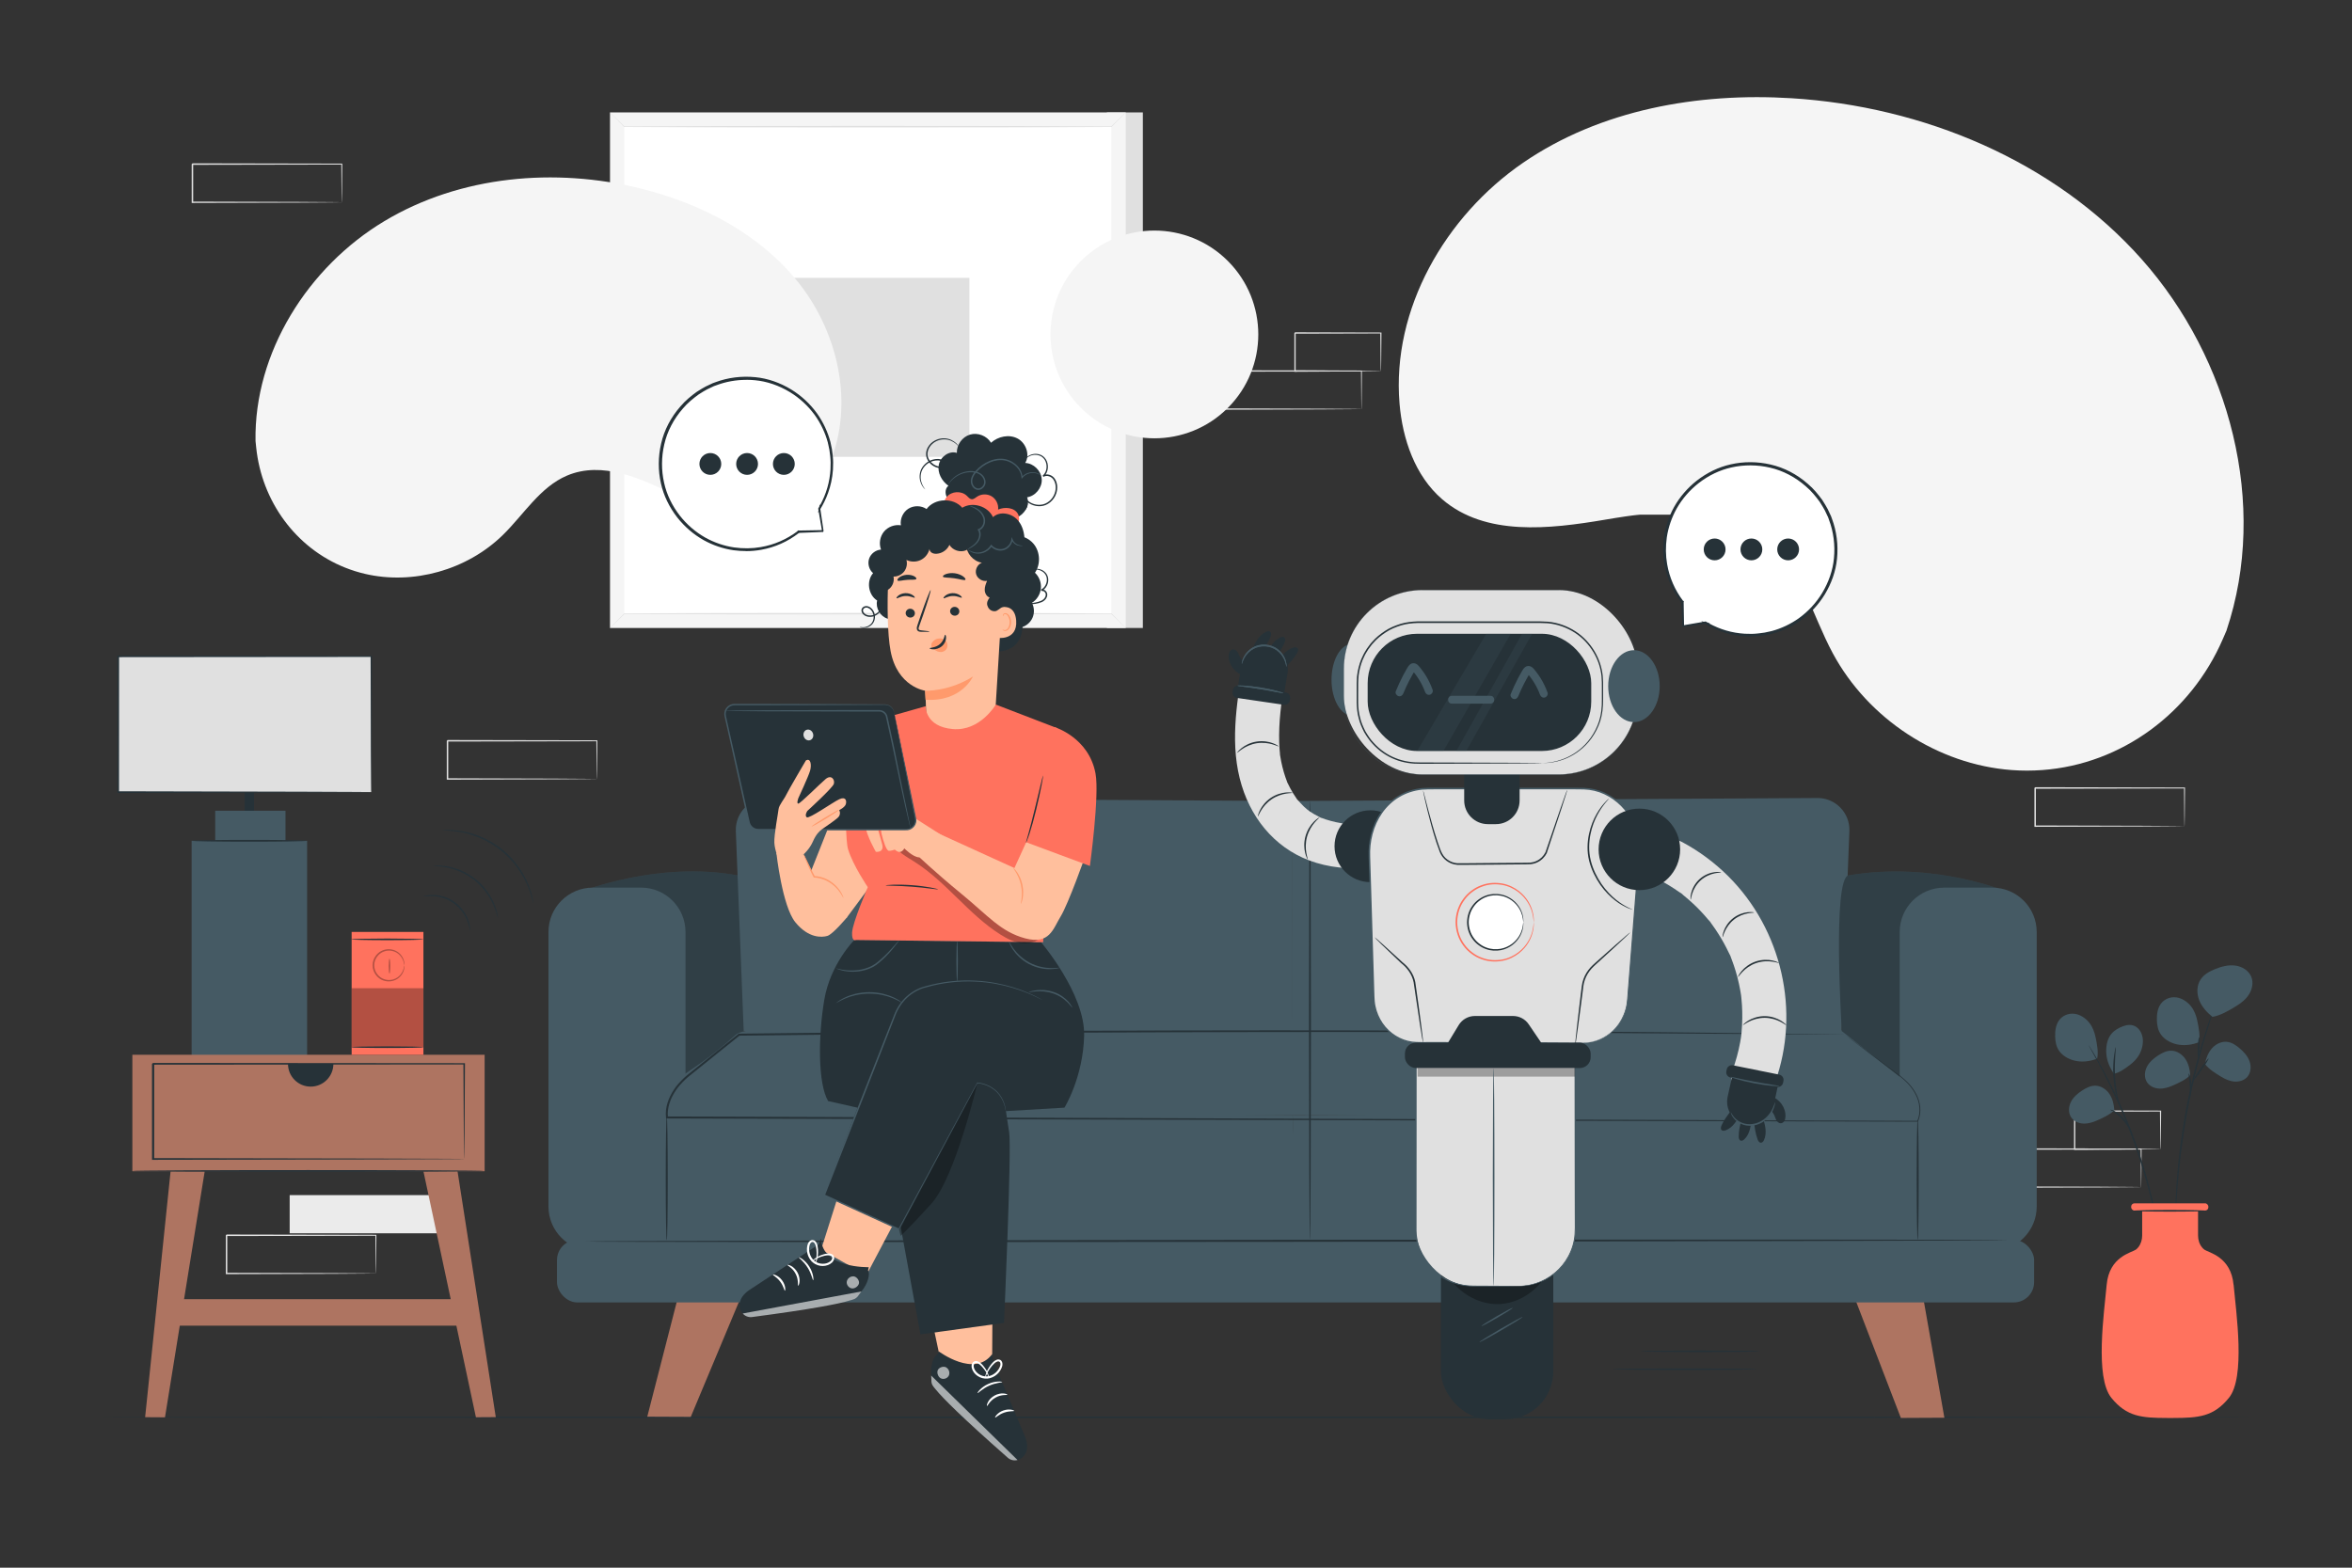 <svg xmlns="http://www.w3.org/2000/svg" viewBox="0 0 750 500"><rect x="0" y="0" width="750" height="500" fill="#333333" stroke="none"/><g id="background-complete"><g><path d="M434.13,130.46s0-.08-.01-.22c0-.16,0-.37-.01-.62,0-.57-.02-1.37-.03-2.39-.02-2.09-.04-5.11-.08-8.9l.14,.14c-10.4,.02-26.95,.05-45.57,.09,.1-.1-.23,.23,.23-.23h0v1.56c0,.52,0,1.03,0,1.55,0,1.03,0,2.05,0,3.06,0,2.03,0,4.02,0,5.97l-.23-.23c12.98,.04,24.33,.08,32.47,.1,4.06,.03,7.31,.05,9.59,.07,1.11,.01,1.97,.02,2.59,.03,.28,0,.5,.01,.68,.01,.15,0,.24,.01,.24,.01s-.07,0-.21,.01c-.17,0-.38,0-.65,.01-.61,0-1.46,.02-2.54,.03-2.26,.02-5.5,.04-9.53,.07-8.18,.03-19.59,.06-32.63,.1h-.23v-.23c0-1.95,0-3.94,0-5.97v-3.06c0-.51,0-1.03,0-1.55v-1.53h0v-.02h0c.46-.47,.13-.13,.23-.24,18.61,.04,35.16,.07,45.57,.09h.14v.14c-.03,3.83-.06,6.87-.08,8.99-.01,1.01-.03,1.79-.03,2.36,0,.25-.01,.44-.01,.6,0,.13,0,.2-.01,.19Z" style="fill:#e0e0e0;"></path><path d="M440.31,118.32s-.01-.08-.02-.23c0-.17-.01-.39-.02-.64-.01-.6-.02-1.41-.04-2.43-.02-2.13-.05-5.13-.09-8.83l.17,.17c-7.09,.02-16.74,.04-27.38,.07-.21,.21,.28-.28,.23-.23h0v1.59c0,.53,0,1.05,0,1.57,0,1.04,0,2.07,0,3.09,0,2.03,0,4,0,5.88l-.22-.22c7.9,.04,14.71,.08,19.59,.11,2.41,.03,4.33,.05,5.71,.06,.64,.01,1.15,.02,1.54,.03,.35,0,.54,.02,.55,.03,0,0-.16,.02-.5,.03-.38,0-.87,.02-1.49,.03-1.36,.01-3.27,.04-5.65,.06-4.91,.03-11.77,.06-19.73,.11h-.22v-.22c0-1.89,0-3.85,0-5.88,0-1.02,0-2.05,0-3.09,0-.52,0-1.05,0-1.57v-1.57h0v-.02h0c-.05,.05,.44-.45,.23-.24,10.64,.03,20.28,.05,27.38,.07h.17v.17c-.04,3.74-.07,6.78-.09,8.93-.02,1.01-.03,1.81-.04,2.39-.01,.54-.02,.82-.04,.81Z" style="fill:#e0e0e0;"></path></g><g><path d="M682.75,378.61s0-.08-.01-.22c0-.16,0-.37-.01-.62,0-.57-.02-1.37-.03-2.39-.02-2.09-.04-5.11-.08-8.9l.14,.14c-10.4,.02-26.95,.05-45.57,.09,.1-.1-.23,.23,.23-.23h0v1.56c0,.52,0,1.03,0,1.55,0,1.03,0,2.05,0,3.06,0,2.03,0,4.02,0,5.97l-.23-.23c12.98,.04,24.33,.08,32.47,.1,4.06,.03,7.31,.05,9.59,.07,1.11,.01,1.97,.02,2.59,.03,.28,0,.5,.01,.68,.01,.15,0,.24,.01,.24,.01s-.07,0-.21,.01c-.17,0-.38,0-.65,.01-.61,0-1.46,.02-2.54,.03-2.26,.02-5.5,.04-9.53,.07-8.18,.03-19.59,.06-32.63,.1h-.23v-.23c0-1.95,0-3.94,0-5.97,0-1.01,0-2.03,0-3.06,0-.51,0-1.03,0-1.55v-1.53h0v-.02h0c.46-.47,.13-.13,.23-.24,18.61,.04,35.16,.07,45.57,.09h.14v.14c-.03,3.83-.06,6.87-.08,8.99-.01,1.01-.03,1.79-.03,2.36,0,.25-.01,.44-.01,.6,0,.13,0,.2-.01,.19Z" style="fill:#e0e0e0;"></path><path d="M688.93,366.48s-.01-.08-.02-.23c0-.17-.01-.39-.02-.64-.01-.6-.02-1.41-.04-2.43-.02-2.13-.05-5.13-.09-8.83l.17,.17c-7.09,.02-16.74,.04-27.38,.07-.21,.21,.28-.28,.23-.23h0v1.59c0,.53,0,1.05,0,1.57,0,1.04,0,2.07,0,3.09,0,2.03,0,4,0,5.88l-.22-.22c7.9,.04,14.71,.08,19.59,.11,2.41,.03,4.33,.05,5.71,.06,.64,.01,1.15,.02,1.54,.03,.35,0,.54,.02,.55,.03,0,0-.16,.02-.5,.03-.38,0-.87,.02-1.49,.03-1.36,.01-3.27,.04-5.65,.06-4.91,.03-11.77,.06-19.73,.11h-.22v-.22c0-1.89,0-3.85,0-5.88,0-1.02,0-2.05,0-3.09,0-.52,0-1.05,0-1.57v-1.57h0v-.02h0c-.05,.05,.44-.45,.23-.24,10.64,.03,20.28,.05,27.38,.07h.17v.17c-.04,3.74-.07,6.78-.09,8.93-.02,1.01-.03,1.81-.04,2.39-.01,.54-.02,.82-.04,.81Z" style="fill:#e0e0e0;"></path></g><path d="M108.98,64.52s0-.08-.01-.22c0-.16,0-.37-.02-.62,0-.57-.02-1.37-.04-2.4-.02-2.1-.05-5.12-.08-8.93l.15,.14c-10.87,.02-28.17,.05-47.62,.09,.11-.1-.24,.23,.24-.23h0v1.56c0,.52,0,1.04,0,1.55,0,1.03,0,2.06,0,3.07,0,2.03,0,4.03,0,5.99l-.24-.23c13.56,.04,25.43,.08,33.94,.1,4.24,.03,7.64,.05,10.02,.07,1.16,.01,2.06,.02,2.71,.03,.29,0,.52,.01,.71,.01,.16,0,.25,0,.25,.01,0,0-.07,0-.22,.01h-.68c-.64,.02-1.52,.03-2.66,.04-2.36,.02-5.75,.04-9.96,.07-8.55,.03-20.48,.06-34.1,.1h-.24v-.23c0-1.96,0-3.96,0-5.99,0-1.02,0-2.04,0-3.07,0-.52,0-1.03,0-1.55v-1.54h0v-.02h0c.49-.47,.14-.13,.25-.24,19.45,.04,36.75,.07,47.62,.09h.15v.14c-.04,3.85-.06,6.9-.08,9.02-.02,1.01-.03,1.8-.04,2.36,0,.25-.01,.44-.02,.6,0,.13,0,.2-.01,.19Z" style="fill:#e0e0e0;"></path><path d="M696.58,263.5s0-.08-.01-.22c0-.16,0-.37-.02-.62,0-.57-.02-1.37-.04-2.4-.02-2.1-.05-5.12-.08-8.93l.15,.14c-10.87,.02-28.17,.05-47.62,.09,.11-.1-.24,.23,.24-.23h0v1.56c0,.52,0,1.04,0,1.55,0,1.03,0,2.06,0,3.07,0,2.03,0,4.03,0,5.99l-.24-.23c13.56,.04,25.43,.08,33.94,.1,4.24,.03,7.64,.05,10.02,.07,1.16,.01,2.06,.02,2.71,.03,.29,0,.52,.01,.71,.01,.16,0,.25,0,.25,.01,0,0-.07,0-.22,.01h-.68c-.64,.02-1.52,.03-2.66,.04-2.36,.02-5.75,.04-9.96,.07-8.55,.03-20.48,.06-34.1,.1h-.24v-.23c0-1.96,0-3.96,0-5.99,0-1.02,0-2.04,0-3.07,0-.52,0-1.03,0-1.55v-1.54h0v-.02h0c.49-.47,.14-.13,.25-.24,19.45,.04,36.75,.07,47.62,.09h.15v.14c-.04,3.85-.06,6.9-.08,9.02-.02,1.01-.03,1.8-.04,2.36,0,.25-.01,.44-.02,.6,0,.13,0,.2-.01,.19Z" style="fill:#e0e0e0;"></path><g><rect x="352.96" y="35.85" width="11.47" height="164.44" style="fill:#e0e0e0;"></rect><rect x="194.52" y="35.85" width="164.44" height="164.44" style="fill:#f5f5f5;"></rect><rect x="199.08" y="40.41" width="155.32" height="155.32" style="fill:#fff;"></rect><path d="M358.96,35.85s-.09,.11-.28,.31c-.21,.22-.49,.51-.86,.89-.78,.79-1.9,1.94-3.35,3.42l-.03,.03h-.04c-12.6,.09-42.63,.15-77.66,.15s-65.07-.06-77.66-.15h-.04l-.03-.03c-1.45-1.47-2.57-2.62-3.35-3.42-.37-.38-.65-.68-.86-.89-.19-.2-.28-.31-.28-.31,0,0,.11,.09,.31,.28,.22,.21,.51,.49,.89,.86,.79,.78,1.94,1.9,3.42,3.35l-.07-.03c12.6-.09,42.63-.15,77.66-.15s65.06,.06,77.66,.15l-.07,.03c1.47-1.45,2.62-2.57,3.42-3.35l.89-.86c.2-.19,.31-.28,.31-.28Z" style="fill:#e0e0e0;"></path><path d="M194.52,200.28s.09-.11,.28-.31c.21-.22,.49-.51,.86-.89,.78-.8,1.9-1.94,3.35-3.42l.03-.03h.04c12.6-.09,42.63-.15,77.66-.15s65.07,.06,77.66,.15h.04l.03,.03c1.45,1.47,2.57,2.62,3.35,3.42,.37,.38,.65,.68,.86,.89,.19,.2,.28,.31,.28,.31,0,0-.11-.09-.31-.28-.22-.21-.51-.49-.89-.86-.79-.78-1.94-1.9-3.42-3.35l.07,.03c-12.6,.09-42.63,.15-77.66,.15s-65.06-.06-77.66-.15l.07-.03c-1.47,1.45-2.62,2.57-3.42,3.35-.38,.37-.68,.65-.89,.86-.2,.19-.31,.28-.31,.28Z" style="fill:#e0e0e0;"></path><rect x="252.03" y="88.61" width="57.09" height="57.09" style="fill:#e0e0e0;"></rect></g><g><rect x="558.68" y="70.17" width="6.55" height="93.98" style="fill:#e0e0e0;"></rect><rect x="468.13" y="70.17" width="93.98" height="93.98" style="fill:#f5f5f5;"></rect><rect x="470.74" y="72.77" width="88.77" height="88.77" style="fill:#fff;"></rect><path d="M562.11,70.17s-.05,.06-.16,.18l-.49,.51c-.45,.45-1.09,1.11-1.92,1.95l-.02,.02h-.02c-7.2,.05-24.36,.09-44.38,.09s-37.19-.04-44.39-.09h-.02l-.02-.02c-.83-.84-1.47-1.5-1.92-1.95l-.49-.51c-.11-.12-.16-.18-.16-.18,0,0,.06,.05,.18,.16l.51,.49c.45,.45,1.11,1.09,1.95,1.92l-.04-.02c7.2-.05,24.36-.09,44.39-.09s37.18,.04,44.38,.09l-.04,.02c.84-.83,1.5-1.47,1.95-1.92l.51-.49c.12-.11,.18-.16,.18-.16Z" style="fill:#e0e0e0;"></path><path d="M468.13,164.15s.05-.06,.16-.18l.49-.51c.45-.45,1.09-1.11,1.92-1.95l.02-.02h.02c7.2-.05,24.36-.09,44.38-.09s37.19,.04,44.39,.09h.02l.02,.02c.83,.84,1.47,1.5,1.92,1.95l.49,.51c.11,.12,.16,.18,.16,.18,0,0-.06-.05-.18-.16l-.51-.49c-.45-.45-1.11-1.09-1.95-1.92l.04,.02c-7.2,.05-24.36,.09-44.39,.09s-37.18-.04-44.38-.09l.04-.02c-.84,.83-1.5,1.47-1.95,1.92l-.51,.49c-.12,.11-.18,.16-.18,.16Z" style="fill:#e0e0e0;"></path><rect x="501" y="100.32" width="32.63" height="32.63" style="fill:#e0e0e0;"></rect></g><g><rect x="110.57" y="127.53" width="47.62" height="12.18" style="fill:#ebebeb;"></rect><path d="M138.06,152.53s0-.08-.01-.22c0-.16,0-.37-.02-.62,0-.57-.02-1.37-.04-2.4-.02-2.1-.05-5.12-.08-8.93l.15,.14c-10.87,.02-28.17,.05-47.62,.09,.11-.1-.24,.23,.24-.23h0v1.56c0,.52,0,1.04,0,1.55,0,1.03,0,2.06,0,3.07,0,2.03,0,4.03,0,5.99l-.24-.23c13.56,.04,25.43,.08,33.94,.1,4.24,.03,7.64,.05,10.02,.07,1.16,.01,2.06,.02,2.71,.03,.29,0,.52,.01,.71,.01,.16,0,.25,0,.25,.01,0,0-.07,0-.22,.01h-.68c-.64,.02-1.52,.03-2.66,.04-2.36,.02-5.75,.04-9.96,.07-8.55,.03-20.48,.06-34.1,.1h-.24v-.23c0-1.96,0-3.96,0-5.99,0-1.02,0-2.04,0-3.07,0-.52,0-1.03,0-1.55v-1.54h0v-.02h0c.49-.47,.14-.13,.25-.24,19.45,.04,36.75,.07,47.62,.09h.15v.14c-.04,3.85-.06,6.9-.08,9.02-.02,1.01-.03,1.8-.04,2.36,0,.25-.01,.44-.02,.6,0,.13,0,.2-.01,.19Z" style="fill:#e0e0e0;"></path></g><g><rect x="653.36" y="163.98" width="47.62" height="12.18" style="fill:#ebebeb;"></rect><path d="M680.85,188.98s0-.08-.01-.22c0-.16,0-.37-.02-.62,0-.57-.02-1.37-.04-2.4-.02-2.1-.05-5.12-.08-8.93l.15,.14c-10.87,.02-28.17,.05-47.62,.09,.11-.1-.24,.23,.24-.23h0v1.56c0,.52,0,1.04,0,1.55,0,1.03,0,2.06,0,3.07,0,2.03,0,4.03,0,5.99l-.24-.23c13.56,.04,25.43,.08,33.94,.1,4.24,.03,7.64,.05,10.02,.07,1.16,.01,2.06,.02,2.71,.03,.29,0,.52,.01,.71,.01,.16,0,.25,0,.25,.01,0,0-.07,0-.22,.01h-.68c-.64,.02-1.52,.03-2.66,.04-2.36,.02-5.75,.04-9.96,.07-8.55,.03-20.48,.06-34.1,.1h-.24v-.23c0-1.96,0-3.96,0-5.99,0-1.02,0-2.04,0-3.07,0-.52,0-1.03,0-1.55v-1.54h0v-.02h0c.49-.47,.14-.13,.25-.24,19.45,.04,36.75,.07,47.62,.09h.15v.14c-.04,3.85-.06,6.9-.08,9.02-.02,1.01-.03,1.8-.04,2.36,0,.25-.01,.44-.02,.6,0,.13,0,.2-.01,.19Z" style="fill:#e0e0e0;"></path></g><g><rect x="92.37" y="381.17" width="47.62" height="12.18" style="fill:#ebebeb;"></rect><path d="M119.86,406.17s0-.08-.01-.22c0-.16,0-.37-.02-.62,0-.57-.02-1.37-.04-2.4-.02-2.1-.05-5.12-.08-8.93l.15,.14c-10.87,.02-28.17,.05-47.62,.09,.11-.1-.24,.23,.24-.23h0v1.56c0,.52,0,1.04,0,1.55,0,1.03,0,2.06,0,3.07,0,2.03,0,4.03,0,5.99l-.24-.23c13.56,.04,25.43,.08,33.94,.1,4.24,.03,7.64,.05,10.02,.07,1.16,.01,2.06,.02,2.71,.03,.29,0,.52,.01,.71,.01,.16,0,.25,0,.25,.01,0,0-.07,0-.22,.01h-.68c-.64,.02-1.52,.03-2.66,.04-2.36,.02-5.75,.04-9.96,.07-8.55,.03-20.48,.06-34.1,.1h-.24v-.23c0-1.96,0-3.96,0-5.99,0-1.02,0-2.04,0-3.07,0-.52,0-1.03,0-1.55v-1.54h0v-.02h0c.49-.47,.14-.13,.25-.24,19.45,.04,36.75,.07,47.62,.09h.15v.14c-.04,3.85-.06,6.9-.08,9.02-.02,1.01-.03,1.8-.04,2.36,0,.25-.01,.44-.02,.6,0,.13,0,.2-.01,.19Z" style="fill:#e0e0e0;"></path></g><path d="M190.32,248.45s0-.08-.01-.22c0-.16,0-.37-.02-.62,0-.57-.02-1.37-.04-2.4-.02-2.1-.05-5.12-.08-8.93l.15,.14c-10.87,.02-28.17,.05-47.62,.09,.11-.1-.24,.23,.24-.23h0v1.56c0,.52,0,1.04,0,1.55,0,1.03,0,2.06,0,3.07,0,2.03,0,4.03,0,5.99l-.24-.23c13.56,.04,25.43,.08,33.94,.1,4.24,.03,7.64,.05,10.02,.07,1.16,.01,2.06,.02,2.71,.03,.29,0,.52,.01,.71,.01,.16,0,.25,0,.25,.01,0,0-.07,0-.22,.01h-.68c-.64,.02-1.52,.03-2.66,.04-2.36,.02-5.75,.04-9.96,.07-8.55,.03-20.48,.06-34.1,.1h-.24v-.23c0-1.96,0-3.96,0-5.99,0-1.02,0-2.04,0-3.07,0-.52,0-1.03,0-1.55v-1.54h0v-.02h0c.49-.47,.14-.13,.25-.24,19.45,.04,36.75,.07,47.62,.09h.15v.14c-.04,3.85-.06,6.9-.08,9.02-.02,1.01-.03,1.8-.04,2.36,0,.25-.01,.44-.02,.6,0,.13,0,.2-.01,.19Z" style="fill:#e0e0e0;"></path><path d="M668.2,93.55s0-.08-.01-.22c0-.16,0-.37-.02-.62,0-.57-.02-1.37-.04-2.4-.02-2.1-.05-5.12-.08-8.93l.15,.14c-10.87,.02-28.17,.05-47.62,.09,.11-.1-.24,.23,.24-.23h0v1.56c0,.52,0,1.04,0,1.55,0,1.03,0,2.06,0,3.07,0,2.03,0,4.03,0,5.99l-.24-.23c13.56,.04,25.43,.08,33.94,.1,4.24,.03,7.64,.05,10.02,.07,1.16,.01,2.06,.02,2.71,.03,.29,0,.52,.01,.71,.01,.16,0,.25,0,.25,.01,0,0-.07,0-.22,.01h-.68c-.64,.02-1.52,.03-2.66,.04-2.36,.02-5.75,.04-9.96,.07-8.55,.03-20.48,.06-34.1,.1h-.24v-.23c0-1.96,0-3.96,0-5.99,0-1.02,0-2.04,0-3.07,0-.52,0-1.03,0-1.55v-1.54h0v-.02h0c.49-.47,.14-.13,.25-.24,19.45,.04,36.75,.07,47.62,.09h.15v.14c-.04,3.85-.06,6.9-.08,9.02-.02,1.01-.03,1.8-.04,2.36,0,.25-.01,.44-.02,.6,0,.13,0,.2-.01,.19Z" style="fill:#e0e0e0;"></path></g><g id="background-simple"><path d="M710.01,201.05l-1.21,2.79c-10.19,23.52-32.21,39.89-57.54,41.76-3.26,.24-6.53,.25-9.8,0-23.51-1.75-45.75-16.28-57.03-37.26-6.63-12.34-10.05-27.13-20.66-36.19-13.81-11.79-34.18-9.42-51.96-6.4-17.78,3.01-38.17,5.34-51.93-6.52-8.62-7.42-12.64-19.11-13.6-30.51-2.53-30.17,14.66-59.83,39.37-76.79,24.71-16.96,55.8-22.46,85.65-20.6,41.82,2.6,83.63,19.81,111.68,51.4,28.05,31.6,40.46,78.19,27.02,118.31Z" style="fill:#f5f5f5;"></path><path d="M81.49,140.74l.21,2.03c1.78,17.09,12.57,31.99,28.39,38.28,2.03,.81,4.13,1.47,6.26,1.97,15.38,3.61,32.53-1.2,43.96-12.35,6.72-6.56,11.88-15.32,20.49-18.98,11.2-4.76,23.75,.86,34.51,6.36,10.76,5.5,23.33,11.09,34.51,6.28,7-3.01,11.93-9.68,14.83-16.77,7.69-18.78,2.67-41.2-9.72-57.02s-31.16-25.59-50.62-30.41c-27.27-6.75-57.46-4.16-81.75,10.4-24.29,14.56-41.6,41.86-41.08,70.21Z" style="fill:#f5f5f5;"></path><circle cx="368.11" cy="106.67" r="33.13" transform="translate(32.39 291.53) rotate(-45)" style="fill:#f5f5f5;"></circle></g><g id="Floor"><path d="M718.14,452.04c0,.14-153.64,.26-343.12,.26s-343.15-.12-343.15-.26,153.61-.26,343.15-.26,343.12,.12,343.12,.26Z" style="fill:#263238;"></path></g><g id="Table"><g><g><g><g><rect x="78.03" y="231.68" width="2.99" height="28.84" style="fill:#263238;"></rect><g><rect x="61.11" y="268.16" width="36.82" height="68.45" style="fill:#455a64;"></rect><rect x="68.62" y="258.58" width="22.42" height="9.58" style="fill:#455a64;"></rect></g><g><rect x="37.67" y="209.31" width="80.71" height="43.32" style="fill:#e0e0e0;"></rect><path d="M118.38,252.63s-.01-.27-.02-.79c0-.53-.01-1.29-.02-2.27-.01-2-.03-4.92-.05-8.66-.03-7.5-.06-18.3-.11-31.6l.21,.21c-21.4,.02-49.72,.04-80.7,.07h0l.28-.28c0,15.3-.01,29.96-.02,43.32l-.26-.26c23.56,.05,43.7,.09,57.97,.13,7.13,.03,12.8,.05,16.71,.07,1.93,.01,3.43,.02,4.47,.03,.5,0,.88,.01,1.16,.02,.26,0,.4,.02,.4,.02,0,0-.12,.01-.37,.02-.27,0-.65,0-1.13,.02-1.02,0-2.5,.02-4.41,.03-3.89,.02-9.54,.04-16.65,.07-14.31,.03-34.51,.07-58.15,.13h-.26v-.26c0-13.36-.01-28.02-.02-43.32v-.28h.28c30.98,.03,59.3,.05,80.7,.07h.21v.21c-.05,13.35-.09,24.19-.11,31.72-.02,3.72-.04,6.62-.05,8.62-.01,.97-.02,1.71-.02,2.23,0,.5-.02,.75-.02,.75Z" style="fill:#263238;"></path></g><path d="M97.76,268.16c0,.16-8.17,.29-18.24,.29s-18.25-.13-18.25-.29,8.17-.29,18.25-.29,18.24,.13,18.24,.29Z" style="fill:#263238;"></path></g><rect x="42.21" y="336.41" width="112.33" height="37.15" style="fill:#ae7461;"></rect><polygon points="46.28 452 54.4 373.56 65.28 373.56 52.61 452.04 46.28 452" style="fill:#ae7461;"></polygon><polygon points="158.09 451.98 145.9 373.56 135.02 373.56 151.76 452.02 158.09 451.98" style="fill:#ae7461;"></polygon><rect x="53.62" y="414.36" width="94.52" height="8.45" style="fill:#ae7461;"></rect><path d="M91.83,339.3c0,4.02,3.24,7.27,7.24,7.27s7.24-3.26,7.24-7.27h-14.49Z" style="fill:#263238;"></path><path d="M154.23,373.47c0,.15-25.06,.28-55.97,.28s-55.97-.12-55.97-.28,25.06-.28,55.97-.28,55.97,.12,55.97,.28Z" style="fill:#263238;"></path></g><path d="M148.02,369.65s-.02-.19-.03-.55c0-.38-.02-.9-.03-1.58-.01-1.4-.03-3.43-.06-6.04-.03-5.24-.08-12.8-.13-22.18l.25,.19c-25.01,.02-60.22,.05-99.19,.08-.32,.25,.43-.34,.35-.28h0v3.96c0,1.32,0,2.62,0,3.93,0,2.6,0,5.18,0,7.71,0,5.08,0,10.01-.01,14.75l-.34-.27c28.67,.05,53.42,.09,71.03,.13,8.8,.03,15.82,.06,20.67,.07,2.4,.01,4.26,.03,5.55,.03l1.44,.02c.33,0,.5,.01,.5,.02,0,0-.15,.01-.46,.02-.34,0-.8,0-1.4,.02-1.28,0-3.11,.02-5.48,.03-4.83,.02-11.82,.04-20.59,.07-17.67,.03-42.5,.07-71.27,.13h-.34v-.27c0-4.74,0-9.67-.01-14.75,0-2.54,0-5.11,0-7.71,0-1.3,0-2.61,0-3.93v-3.95h0c-.08,.05,.68-.54,.36-.29,38.97,.03,74.18,.06,99.19,.08h.25v.19c-.06,9.42-.1,17.02-.14,22.29-.03,2.59-.05,4.6-.06,6-.01,.66-.02,1.18-.03,1.54,0,.35-.03,.51-.03,.51Z" style="fill:#263238;"></path></g><g><rect x="112.13" y="297.23" width="22.89" height="39.18" style="fill:#FF725E;"></rect><g style="opacity:.3;"><rect x="112.13" y="315.18" width="22.89" height="18.81"></rect></g><g style="opacity:.3;"><path d="M128.92,307.88c-.05,0-.04-.44-.25-1.18-.21-.72-.71-1.78-1.8-2.59-1.06-.81-2.79-1.26-4.46-.63-1.66,.58-3.08,2.34-3.07,4.39-.02,2.06,1.41,3.82,3.07,4.4,1.67,.63,3.4,.18,4.46-.63,1.09-.81,1.6-1.86,1.8-2.59,.21-.74,.2-1.18,.25-1.18,.02,0,.03,.11,.04,.32,.01,.21-.01,.52-.09,.91-.15,.77-.63,1.92-1.78,2.83-1.11,.91-2.99,1.45-4.85,.79-1.84-.61-3.44-2.56-3.42-4.85-.02-2.29,1.59-4.24,3.42-4.84,1.85-.67,3.74-.12,4.85,.79,1.15,.91,1.62,2.06,1.78,2.83,.08,.39,.1,.7,.09,.91,0,.21-.02,.32-.04,.32Z"></path></g><path d="M134.99,299.6c0,.14-5.15,.26-11.5,.26s-11.5-.12-11.5-.26,5.15-.26,11.5-.26,11.5,.12,11.5,.26Z" style="fill:#263238;"></path><path d="M134.99,333.99c0,.14-5.15,.26-11.5,.26s-11.5-.12-11.5-.26,5.15-.26,11.5-.26,11.5,.12,11.5,.26Z" style="fill:#263238;"></path><g style="opacity:.3;"><path d="M124.2,310.5c-.14,0-.26-1.06-.26-2.37s.12-2.37,.26-2.37,.26,1.06,.26,2.37-.12,2.37-.26,2.37Z"></path></g></g><g><path d="M149.89,296.75c-.1,.01-.17-1.17-.84-2.91-.65-1.73-2.01-4.01-4.3-5.68-2.29-1.67-4.88-2.28-6.72-2.36-1.86-.1-3.01,.19-3.02,.09,0-.03,.27-.13,.79-.25,.52-.12,1.29-.22,2.25-.21,1.9,0,4.62,.57,7.02,2.31,2.39,1.75,3.76,4.17,4.34,5.98,.3,.91,.43,1.67,.48,2.2,.05,.53,.04,.82,0,.83Z" style="fill:#263238;"></path><path d="M158.77,292.74c-.1,.02-.35-1.59-1.37-3.97-1.01-2.36-2.95-5.48-6.02-7.95-3.08-2.47-6.54-3.7-9.06-4.17-2.54-.49-4.17-.39-4.17-.49,0-.03,.4-.09,1.13-.1,.73-.02,1.8,.03,3.1,.23,2.59,.39,6.16,1.59,9.32,4.13,3.16,2.54,5.1,5.77,6.04,8.22,.48,1.23,.75,2.26,.89,2.98,.14,.72,.17,1.13,.14,1.13Z" style="fill:#263238;"></path><path d="M170.09,288.12s-.17-.55-.44-1.53c-.26-.99-.71-2.4-1.42-4.08-1.4-3.34-4.13-7.74-8.47-11.23-4.34-3.49-9.23-5.21-12.8-5.86-1.79-.34-3.27-.47-4.29-.51-1.02-.05-1.59-.06-1.59-.1,0-.02,.14-.04,.41-.06,.27-.01,.67-.06,1.18-.05,1.03-.02,2.52,.06,4.35,.35,3.63,.56,8.63,2.26,13.06,5.81,4.43,3.56,7.16,8.08,8.49,11.5,.68,1.72,1.08,3.16,1.28,4.17,.12,.5,.16,.9,.21,1.17,.04,.27,.05,.41,.03,.41Z" style="fill:#263238;"></path></g></g></g><g id="Plant"><g><path d="M661.55,323.35c-2.11-.29-4.01,.69-5.01,2.13-1,1.44-1.24,3.28-1.2,5.09,.04,1.6,.3,3.3,1.38,4.75,1.28,1.73,3.57,2.84,5.77,3.14,2.2,.31,4.33-.1,6.23-.78,.49-2.07-.03-4.65-.49-6.86-.33-1.59-.9-3.22-2.02-4.64-1.11-1.41-2.84-2.59-4.67-2.84Z" style="fill:#455a64;"></path><path d="M707.1,318.52s-.05,.25-.2,.71c-.17,.51-.39,1.18-.67,2.01-.6,1.74-1.42,4.27-2.39,7.41-.97,3.14-2.04,6.91-3.12,11.12-1.06,4.21-2.11,8.87-3.05,13.8-.92,4.93-1.63,9.66-2.19,13.97-.53,4.31-.91,8.21-1.15,11.49-.25,3.28-.4,5.93-.48,7.77l-.11,2.12c-.03,.48-.06,.74-.08,.74s-.03-.25-.03-.74c0-.54,0-1.24,.01-2.12,.01-1.84,.11-4.5,.31-7.79,.19-3.29,.53-7.2,1.04-11.52,.53-4.32,1.23-9.06,2.15-14.01,.94-4.94,2.02-9.6,3.1-13.82,1.11-4.21,2.21-7.98,3.23-11.11,1.01-3.13,1.89-5.65,2.55-7.37,.31-.82,.57-1.48,.76-1.98,.18-.45,.28-.68,.3-.68Z" style="fill:#263238;"></path><path d="M665.91,333.18s.15,.19,.4,.57c.27,.43,.62,1,1.05,1.7,.91,1.47,2.16,3.65,3.63,6.38,1.48,2.72,3.12,6.03,4.83,9.76,1.68,3.74,3.41,7.9,5.03,12.35,1.6,4.45,2.93,8.76,4.03,12.71,1.07,3.96,1.92,7.55,2.53,10.59,.61,3.04,1.05,5.51,1.29,7.22,.11,.81,.2,1.47,.28,1.98,.06,.45,.08,.69,.06,.69s-.08-.23-.17-.68c-.1-.5-.22-1.15-.37-1.96-.3-1.7-.79-4.16-1.45-7.18-.65-3.02-1.54-6.6-2.63-10.53-1.12-3.93-2.46-8.22-4.06-12.66-1.61-4.43-3.32-8.59-4.97-12.33-1.68-3.73-3.28-7.04-4.71-9.78-1.42-2.74-2.62-4.95-3.47-6.45-.4-.72-.72-1.3-.96-1.74-.22-.4-.32-.62-.31-.63Z" style="fill:#263238;"></path><rect x="679.58" y="383.79" width="24.62" height="2.31" rx="1.05" ry="1.05" style="fill:#FF725E;"></rect><path d="M712.23,409.78c-.82-9.01-7.92-10.24-9.28-11.2-.29-.2-.55-.47-.78-.75-.86-1.06-1.26-2.41-1.26-3.77v-9.11h-17.82v9.11c0,1.36-.41,2.71-1.26,3.77-.23,.28-.49,.55-.78,.75-1.37,.96-8.47,2.18-9.28,11.2-.82,9.01-3.82,29.49,1.5,36.05,4.91,6.04,9.7,6.4,17.68,6.42h0c.36,0,.71,0,1.06,0s.7,0,1.06,0h0c7.98-.02,12.78-.38,17.68-6.42,5.32-6.55,2.32-27.04,1.5-36.05Z" style="fill:#FF725E;"></path><path d="M703.63,386.17c0,.15-5.26,.27-11.74,.27s-11.74-.12-11.74-.27,5.26-.27,11.74-.27,11.74,.12,11.74,.27Z" style="fill:#263238;"></path><path d="M717.91,311.6c-.8-2.04-2.94-3.35-5.12-3.64-2.18-.29-4.38,.29-6.42,1.11-1.79,.72-3.58,1.7-4.64,3.31-1.27,1.91-1.3,4.47-.46,6.61,.84,2.14,2.44,3.9,4.24,5.33,2.61-.44,5.26-2.03,7.52-3.41,1.63-.99,3.17-2.21,4.17-3.84,1-1.62,1.41-3.7,.71-5.47Z" style="fill:#455a64;"></path><path d="M660.43,356.34c-.95-1.44-.83-3.4-.04-4.94,.79-1.53,2.16-2.69,3.61-3.63,1.27-.83,2.71-1.54,4.22-1.5,1.8,.05,3.46,1.18,4.46,2.68,1,1.5,1.41,3.33,1.52,5.13-1.46,1.48-3.68,2.47-5.58,3.31-1.37,.6-2.85,1.04-4.35,.96-1.5-.08-3.01-.76-3.84-2.01Z" style="fill:#455a64;"></path><path d="M684.64,345.18c-.95-1.44-.83-3.4-.04-4.94,.79-1.53,2.16-2.69,3.61-3.63,1.27-.83,2.71-1.54,4.22-1.5,1.8,.05,3.46,1.18,4.46,2.68,1,1.5,1.41,3.33,1.52,5.13-1.46,1.48-3.68,2.47-5.58,3.31-1.37,.6-2.85,1.04-4.35,.96-1.5-.08-3.01-.76-3.84-2.01Z" style="fill:#455a64;"></path><path d="M716.63,343.44c1.15-1.32,1.29-3.31,.7-4.95-.59-1.65-1.81-2.99-3.14-4.13-1.17-1-2.51-1.91-4.04-2.07-1.82-.2-3.64,.72-4.84,2.1-1.2,1.38-1.86,3.16-2.21,4.95,1.27,1.68,3.36,2.98,5.17,4.07,1.3,.79,2.73,1.43,4.24,1.54,1.51,.12,3.13-.36,4.13-1.5Z" style="fill:#455a64;"></path><path d="M683.22,330.86c-.35-2.02-1.63-3.41-3.02-3.81-1.39-.41-2.87,.03-4.26,.7-1.22,.6-2.47,1.44-3.3,2.93-.99,1.78-1.22,4.25-.86,6.37,.36,2.12,1.26,3.91,2.3,5.4,1.73-.28,3.59-1.66,5.18-2.87,1.14-.87,2.25-1.96,3.04-3.47,.79-1.51,1.23-3.49,.93-5.25Z" style="fill:#455a64;"></path><path d="M693.99,318.11c-2.11-.29-4.01,.69-5.01,2.13-1,1.44-1.24,3.28-1.2,5.09,.04,1.6,.3,3.3,1.38,4.75,1.28,1.73,3.57,2.84,5.77,3.14,2.2,.31,4.33-.1,6.23-.78,.49-2.07-.03-4.65-.49-6.86-.33-1.59-.9-3.22-2.02-4.64-1.11-1.41-2.84-2.59-4.67-2.84Z" style="fill:#455a64;"></path><path d="M674.66,333.98c.08,.01-.03,1.02-.14,2.66-.12,1.63-.22,3.89-.1,6.38,.12,2.49,.46,4.72,.79,6.32,.33,1.6,.6,2.58,.52,2.61-.06,.02-.46-.92-.89-2.52-.43-1.6-.83-3.86-.96-6.38-.12-2.52,.04-4.81,.26-6.45,.22-1.64,.46-2.63,.52-2.62Z" style="fill:#263238;"></path><path d="M679.51,360.81c-.14,.06-1.05-1.92-2.86-3.87-.89-.97-1.81-1.75-2.52-2.23-.71-.5-1.21-.68-1.19-.76,.01-.06,.59,0,1.39,.44,.8,.42,1.8,1.18,2.72,2.19,1.88,2.02,2.6,4.2,2.46,4.23Z" style="fill:#263238;"></path><path d="M697.94,342.4c.13-.05,.75,1.57,.86,3.67,.12,2.11-.32,3.78-.45,3.75-.16-.03,.04-1.68-.09-3.72-.11-2.03-.48-3.66-.33-3.7Z" style="fill:#263238;"></path><path d="M704.27,337.6c.12,.08-.89,1.75-2.26,3.71-1.37,1.97-2.58,3.49-2.7,3.41-.12-.08,.89-1.75,2.26-3.71,1.37-1.97,2.58-3.49,2.7-3.41Z" style="fill:#263238;"></path><path d="M700.93,337.22c-.15,0-.2-1.45-.11-3.21,.09-1.77,.28-3.19,.42-3.19,.15,0,.2,1.45,.11,3.21-.09,1.77-.28,3.19-.42,3.19Z" style="fill:#263238;"></path></g></g><g id="Speech_Bubble_2"><g><path d="M536.72,199.7l7.1-1.13c4.63,2.84,10.16,4.35,16.07,3.98,13.94-.88,25.12-12.44,25.57-26.4,.52-16.13-12.92-29.24-29.14-28.21-13.77,.88-24.87,12.18-25.53,25.96-.33,6.84,1.87,13.16,5.72,18.11h-.01l.23,7.69Z" style="fill:#fff;"></path><g><path d="M536.72,199.7s-.02-.15-.03-.48c-.02-.35-.04-.84-.07-1.46-.05-1.33-.13-3.26-.23-5.75,0-.06,.04-.11,.1-.11,.02,0,.05,0,.07,.02h.01l-.15,.16c-2.1-2.67-4.47-6.7-5.42-12.07-.48-2.67-.57-5.64-.15-8.75,.45-3.11,1.48-6.34,3.19-9.42,1.72-3.07,4.14-5.96,7.17-8.33,3.03-2.36,6.67-4.26,10.71-5.15,4.03-.92,8.39-.94,12.64,.05,4.26,.96,8.34,3.1,11.75,6.1,1.77,1.48,3.22,3.26,4.55,5.08,.6,.95,1.21,1.9,1.73,2.89l.72,1.51,.35,.75,.28,.78c1.55,4.13,2.03,8.52,1.61,12.67-.4,4.16-1.88,8.04-3.89,11.35-2.03,3.31-4.65,6.06-7.53,8.13-2.89,2.06-6.01,3.46-9.06,4.25-.77,.16-1.53,.32-2.28,.48-.75,.14-1.5,.18-2.23,.27-1.46,.16-2.88,.14-4.24,.05-5.45-.37-9.7-2.28-12.56-4.05h.07c-2.29,.35-4.07,.62-5.31,.8-.58,.08-1.03,.15-1.36,.19-.3,.04-.45,.06-.45,.05,0,0,.17-.04,.48-.1,.33-.06,.79-.14,1.37-.24,1.22-.21,2.97-.51,5.23-.89,.02,0,.05,0,.07,.01,2.86,1.72,7.08,3.57,12.47,3.89,1.34,.07,2.74,.09,4.19-.08,.72-.1,1.46-.14,2.2-.28,.74-.16,1.48-.32,2.24-.48,3.01-.8,6.07-2.19,8.91-4.23,2.82-2.05,5.4-4.76,7.38-8.02,1.97-3.26,3.41-7.06,3.8-11.15,.4-4.07-.07-8.38-1.6-12.43l-.27-.77-.35-.74-.7-1.48c-.51-.97-1.11-1.89-1.7-2.83-1.31-1.78-2.73-3.53-4.47-4.98-3.35-2.94-7.35-5.04-11.53-5.99-4.17-.98-8.46-.96-12.41-.06-3.97,.87-7.55,2.72-10.53,5.03-2.99,2.32-5.37,5.16-7.08,8.17-1.69,3.02-2.73,6.2-3.18,9.27-.43,3.07-.36,6,.1,8.64,.9,5.31,3.21,9.32,5.26,12,.04,.05,.03,.11-.02,.15-.04,.03-.09,.03-.13,0h-.01l.17-.1c.05,2.46,.08,4.37,.11,5.69,0,.64,.01,1.13,.02,1.49,0,.34,0,.52,0,.52Z" style="fill:#263238;"></path><path d="M558.26,203.02c-.61,0-1.26-.02-1.96-.06-5.56-.37-9.89-2.38-12.56-4.02l-6.54,.96c-.58,.08-.62,.09-.7-.07l-.16-.29,.11-.03c0-.07-.01-.16-.02-.27l-.29-7.04-.17-.13,.08-.05c-2.74-3.57-4.52-7.59-5.3-11.96-.51-2.82-.56-5.79-.15-8.83,.47-3.28,1.58-6.56,3.22-9.51,1.8-3.21,4.3-6.11,7.23-8.41,3.28-2.56,7.02-4.36,10.81-5.2,4.14-.95,8.55-.93,12.75,.05,4.28,.97,8.38,3.1,11.86,6.16,1.89,1.58,3.38,3.47,4.59,5.12l.25,.4c.51,.81,1.04,1.65,1.49,2.51l1.07,2.27,.29,.8c1.5,3.99,2.06,8.41,1.62,12.77-.37,3.88-1.73,7.84-3.93,11.45-1.96,3.2-4.58,6.03-7.6,8.2-2.76,1.97-5.92,3.45-9.14,4.29l-2.29,.48c-.5,.09-1,.14-1.48,.19-.26,.03-.52,.05-.77,.08-.73,.08-1.5,.12-2.33,.12Zm-13.39-4.25c3.58,1.98,7.44,3.11,11.49,3.35,1.6,.09,2.92,.06,4.14-.08,.25-.03,.51-.06,.77-.09,.46-.05,.94-.1,1.41-.19l2.24-.48c3.1-.83,6.15-2.27,8.81-4.19,2.9-2.11,5.43-4.85,7.31-7.95,2.11-3.49,3.41-7.31,3.76-11.05,.42-4.21-.13-8.47-1.58-12.32l-.27-.77-1.04-2.19c-.42-.81-.93-1.61-1.42-2.39l-.26-.41c-1.16-1.58-2.61-3.41-4.41-4.92-3.36-2.95-7.31-5.01-11.42-5.94-4.05-.95-8.31-.97-12.3-.06-3.65,.8-7.26,2.52-10.43,4.99-2.84,2.21-5.26,5.01-7.01,8.1-1.59,2.84-2.68,6.02-3.15,9.18-.41,2.94-.38,5.82,.1,8.56,.73,4.27,2.45,8.23,5.11,11.76l.15-.08v.21l.14,.08-.12,.11s0,.07-.01,.1l.12,7.07c0,.08,0,.15,0,.22,.05-.01,.11-.02,.18-.03l5.68-.98-.4-.25,.84,.17,.48-.08c.08-.02,.17,0,.24,.05,.16,.09,.32,.19,.47,.28l.8,.16-.41,.06Zm13.2-50.85c2.15,0,4.32,.25,6.43,.74,4.19,.95,8.22,3.04,11.64,6.05,1.84,1.54,3.31,3.4,4.5,5.02l.27,.43c.5,.79,1.01,1.6,1.45,2.44l1.06,2.23,.28,.79c1.4,3.71,1.97,7.79,1.67,11.86,.31-4.06-.26-8.15-1.66-11.87l-.28-.79-1.06-2.24c-.44-.83-.96-1.67-1.47-2.47l-.25-.39c-1.18-1.6-2.65-3.47-4.5-5.02-3.42-3.01-7.45-5.1-11.65-6.05-3.85-.9-7.86-.97-11.68-.23,1.72-.33,3.48-.5,5.24-.5Z" style="fill:#263238;"></path></g><circle cx="546.76" cy="175.23" r="3.48" style="fill:#263238;"></circle><circle cx="558.48" cy="175.23" r="3.48" style="fill:#263238;"></circle><path d="M573.68,175.23c0,1.92-1.56,3.48-3.48,3.48s-3.48-1.56-3.48-3.48,1.56-3.48,3.48-3.48,3.48,1.56,3.48,3.48Z" style="fill:#263238;"></path></g></g><g id="Speech_Bubble_1"><g><path d="M262.37,169.37l-1.13-7.1c2.84-4.63,4.35-10.16,3.98-16.07-.88-13.94-12.44-25.12-26.4-25.57-16.13-.52-29.24,12.92-28.21,29.14,.88,13.77,12.18,24.87,25.96,25.53,6.84,.33,13.16-1.87,18.11-5.72h0l7.7-.21Z" style="fill:#fff;"></path><g><path d="M262.37,169.37s-.15,.02-.48,.03c-.35,.02-.84,.04-1.46,.07-1.33,.05-3.26,.13-5.75,.23-.06,0-.11-.04-.11-.1,0-.02,0-.05,.02-.07h0l.15,.14c-2.67,2.1-6.7,4.47-12.07,5.42-2.67,.48-5.64,.57-8.75,.15-3.11-.44-6.34-1.48-9.42-3.19-3.07-1.72-5.96-4.14-8.33-7.17-2.36-3.03-4.26-6.67-5.15-10.71-.92-4.03-.94-8.39,.05-12.64,.96-4.26,3.1-8.34,6.1-11.75,1.48-1.77,3.26-3.22,5.08-4.55,.95-.6,1.9-1.21,2.89-1.73l1.51-.72,.75-.35,.78-.28c4.13-1.55,8.52-2.03,12.67-1.61,4.16,.4,8.04,1.88,11.34,3.89,3.31,2.03,6.06,4.65,8.13,7.53,2.06,2.89,3.46,6.01,4.25,9.06,.16,.77,.32,1.53,.48,2.28,.14,.75,.18,1.5,.27,2.23,.16,1.46,.14,2.88,.05,4.24-.37,5.45-2.28,9.7-4.05,12.56v-.07c.35,2.29,.62,4.07,.8,5.31,.08,.58,.15,1.03,.19,1.36,.04,.3,.06,.45,.05,.45,0,0-.04-.17-.1-.48-.06-.33-.14-.79-.24-1.37-.21-1.22-.51-2.97-.89-5.23,0-.02,0-.05,.01-.07,1.72-2.86,3.57-7.08,3.89-12.47,.07-1.34,.09-2.74-.08-4.19-.1-.72-.14-1.46-.28-2.2-.16-.74-.32-1.48-.48-2.24-.8-3.01-2.19-6.07-4.23-8.91-2.05-2.82-4.76-5.4-8.02-7.38-3.26-1.97-7.06-3.41-11.15-3.8-4.07-.4-8.38,.07-12.43,1.6l-.77,.27-.74,.35-1.48,.7c-.97,.51-1.89,1.11-2.83,1.7-1.78,1.31-3.53,2.73-4.98,4.47-2.94,3.35-5.04,7.35-5.99,11.53-.98,4.17-.96,8.46-.06,12.41,.87,3.97,2.72,7.55,5.03,10.53,2.32,2.99,5.16,5.37,8.17,7.08,3.02,1.69,6.2,2.73,9.27,3.18,3.07,.43,6,.36,8.64-.1,5.31-.9,9.32-3.21,12-5.26,.05-.04,.11-.03,.15,.02,.03,.04,.03,.09,0,.13h0l-.09-.16c2.46-.05,4.37-.08,5.69-.11,.64,0,1.13-.01,1.49-.02,.34,0,.52,0,.52,0Z" style="fill:#263238;"></path><path d="M237.89,175.76c-1.32,0-2.65-.09-4-.27-3.27-.47-6.56-1.58-9.51-3.22-3.2-1.8-6.11-4.3-8.41-7.23-2.56-3.29-4.36-7.02-5.2-10.81-.95-4.14-.93-8.55,.05-12.75,.97-4.28,3.1-8.38,6.16-11.86,1.58-1.89,3.47-3.38,5.12-4.59l.41-.26c.81-.51,1.65-1.04,2.51-1.49l2.27-1.07,.8-.29c3.99-1.5,8.41-2.06,12.77-1.62,3.88,.37,7.84,1.73,11.45,3.93,3.2,1.96,6.03,4.58,8.2,7.6,1.97,2.76,3.45,5.92,4.29,9.14l.48,2.29c.09,.5,.14,1,.19,1.48,.03,.26,.05,.52,.08,.77,.14,1.28,.16,2.64,.06,4.29-.37,5.57-2.38,9.89-4.02,12.56l.96,6.54c.08,.58,.08,.61-.07,.7l-.29,.17-.03-.12c-.07,0-.16,.01-.27,.02l-1.46,.07-5.58,.22-.13,.18-.05-.09c-3.57,2.74-7.59,4.52-11.96,5.3-1.57,.28-3.18,.43-4.83,.43Zm.13-54.61c-3.3,0-6.56,.58-9.57,1.72l-.77,.27-2.19,1.04c-.81,.42-1.61,.93-2.38,1.42l-.42,.27c-1.58,1.16-3.41,2.61-4.92,4.41-2.95,3.36-5.01,7.31-5.94,11.42-.95,4.06-.97,8.31-.06,12.3,.8,3.65,2.52,7.26,4.99,10.43,2.21,2.84,5.01,5.26,8.1,7.01,2.84,1.59,6.02,2.68,9.18,3.15,2.94,.41,5.82,.38,8.56-.1,4.27-.73,8.23-2.45,11.77-5.11l-.08-.15h.22l.07-.1,.09,.08s.08,0,.12,0l7.07-.12c.08,0,.15,0,.22,0-.01-.05-.02-.11-.03-.18l-.98-5.68-.23,.37,.16-.8-.08-.49c-.01-.09,0-.17,.05-.24,.09-.15,.18-.31,.27-.46l.17-.85,.06,.44c1.98-3.58,3.11-7.44,3.35-11.49,.09-1.6,.06-2.92-.08-4.14-.03-.25-.06-.51-.09-.77-.05-.46-.1-.94-.19-1.4l-.48-2.24c-.83-3.1-2.27-6.15-4.19-8.81-2.11-2.9-4.86-5.43-7.95-7.31-3.49-2.11-7.31-3.41-11.05-3.76-.91-.09-1.83-.14-2.75-.14Zm-.05-.5c-3.34,0-6.65,.59-9.71,1.74l-.79,.28-2.24,1.06c-.83,.44-1.66,.96-2.46,1.46l-.4,.25c-1.6,1.18-3.47,2.65-5.02,4.5-3.01,3.43-5.1,7.45-6.05,11.65-.9,3.87-.97,7.91-.22,11.74-.75-3.83-.67-7.87,.23-11.73,.95-4.19,3.04-8.22,6.05-11.64,1.54-1.84,3.4-3.31,5.02-4.5l.44-.27c.78-.49,1.6-1.01,2.43-1.44l2.23-1.06,.79-.28c3.56-1.34,7.47-1.93,11.38-1.7-.56-.03-1.12-.05-1.68-.05Z" style="fill:#263238;"></path></g><circle cx="226.51" cy="147.97" r="3.48" style="fill:#263238;"></circle><circle cx="238.23" cy="147.97" r="3.48" style="fill:#263238;"></circle><circle cx="249.95" cy="147.97" r="3.48" style="fill:#263238;"></circle></g></g><g id="Lines"><g><path d="M560.16,436.69c0,.14-10.29,.26-22.98,.26s-22.98-.12-22.98-.26,10.29-.26,22.98-.26,22.98,.12,22.98,.26Z" style="fill:#263238;"></path><path d="M561.17,430.98c0,.14-8.49,.26-18.96,.26s-18.97-.12-18.97-.26,8.49-.26,18.97-.26,18.96,.12,18.96,.26Z" style="fill:#263238;"></path></g></g><g id="Character"><g><g><polygon points="620.02 452.17 613.33 414.24 591.53 414.24 606.14 452.24 620.02 452.17" style="fill:#ae7461;"></polygon><polygon points="206.4 451.84 218.95 402.97 240.75 402.97 220.27 451.9 206.4 451.84" style="fill:#ae7461;"></polygon><path d="M185.32,284.37s24.62-9.88,49.88-5.17c4.76,.89,1.95,49.66,1.95,49.66l-18.55,14.25-33.28-58.74" style="fill:#455a64;"></path><g style="opacity:.3;"><path d="M185.32,284.37s24.62-9.88,49.88-5.17c4.76,.89,1.95,49.66,1.95,49.66l-18.55,14.25-33.28-58.74"></path></g><path d="M212.41,395.9s-.04-39.47,0-40.24h199.76l2.1,40.32-201.86-.08Z" style="fill:#455a64;"></path><path d="M189.05,283.1h15.39c7.81,0,14.15,6.34,14.15,14.15v100.02c0,.92-.75,1.67-1.67,1.67h-27.88c-7.81,0-14.15-6.34-14.15-14.15v-87.54c0-7.81,6.34-14.15,14.15-14.15Z" style="fill:#455a64;"></path><path d="M417.39,328.86c.15-.88-1.43-5.22-15.36-4.76-10.67,.35-160.05-.71-167.34,5.88-18.52,16.74-22.12,11.6-24.11,27l206.8-1.32,.02-26.8Z" style="fill:#455a64;"></path><rect x="177.61" y="395.44" width="471.02" height="19.96" rx="6.46" ry="6.46" style="fill:#455a64;"></rect><path d="M587.22,328.86l2.51-63.78c.23-5.79-4.42-10.6-10.21-10.56l-167.32,.96v73.38h175.03Z" style="fill:#455a64;"></path><path d="M611.96,395.9s.05-39.47,0-40.24h-199.76l.93,39.87,198.84,.37Z" style="fill:#455a64;"></path><path d="M416.38,328.33c-.14-.88,1.16-4.69,14.35-4.23,10.1,.35,149.45-1.05,156.99,4.76,7.54,5.81,21.99,11.68,24.26,28.12l-195.78-1.32,.18-27.32Z" style="fill:#455a64;"></path><path d="M640.43,284.62s-23.25-10.13-50.98-5.42c-5.23,.89-2.14,49.66-2.14,49.66l21.79,17.21,31.34-61.46" style="fill:#455a64;"></path><g style="opacity:.3;"><path d="M640.43,284.62s-23.25-10.13-50.98-5.42c-5.23,.89-2.14,49.66-2.14,49.66l21.79,17.21,31.34-61.46"></path></g><path d="M619.93,283.1h29.55v101.69c0,7.81-6.34,14.15-14.15,14.15h-15.39c-7.81,0-14.15-6.34-14.15-14.15v-87.54c0-7.81,6.34-14.15,14.15-14.15Z" transform="translate(1255.25 682.05) rotate(180)" style="fill:#455a64;"></path><path d="M640.58,395.52c0,.18-101.6,.42-226.89,.55-125.34,.13-226.92,.08-226.92-.1,0-.18,101.57-.42,226.91-.55,125.3-.12,226.89-.08,226.89,.1Z" style="fill:#263238;"></path><path d="M417.72,255.45s.02,.12,.03,.36c0,.28,.02,.62,.03,1.06,.01,.98,.03,2.34,.06,4.08,.02,3.59,.06,8.7,.1,14.99,.02,12.7,.06,30.17,.09,49.46-.04,19.3-.07,36.77-.09,49.47-.04,6.29-.08,11.4-.1,14.99-.03,1.73-.05,3.1-.06,4.08-.01,.44-.02,.78-.03,1.06-.01,.24-.02,.36-.03,.36s-.02-.12-.03-.36c0-.28-.02-.62-.03-1.06-.01-.98-.03-2.34-.06-4.08-.02-3.59-.06-8.7-.1-14.99-.02-12.7-.06-30.17-.09-49.47,.04-19.3,.07-36.76,.09-49.46,.04-6.29,.08-11.4,.1-14.99,.03-1.73,.05-3.1,.06-4.08,.01-.44,.02-.78,.03-1.06,.01-.24,.02-.36,.03-.36Z" style="fill:#263238;"></path><path d="M237.15,328.86l-2.51-63.78c-.23-5.79,4.42-10.6,10.21-10.56l167.32,.96,.02,73.38H237.15Z" style="fill:#455a64;"></path><path d="M588.25,329.99s.68,.48,2.02,1.47c1.34,1,3.33,2.47,5.95,4.41,2.62,1.96,5.88,4.38,9.74,7.26,1.89,1.48,3.83,3.34,5.11,5.85,1.32,2.45,1.82,5.71,.56,8.7l-.03,.07h-.09c-64.57-.16-208.06-.53-374.52-.95-8.16-.03-16.27-.05-24.29-.07h-.29l-.03-.26c-.39-3.27,.82-6.38,2.54-8.96,.85-1.31,1.92-2.46,3.02-3.54,1.13-1.07,2.34-1.99,3.52-2.95,4.74-3.81,9.42-7.58,14.04-11.28l.08-.06h.11c99.86-1.23,188.01-1.25,251.18-.81,31.59,.2,56.93,.47,74.38,.7,8.72,.13,15.47,.22,20.05,.29,2.28,.04,4.01,.07,5.19,.09,1.17,.02,1.76,.05,1.76,.05-1.62-.01-38.31-.27-101.38-.7-63.17-.32-151.31-.22-251.18,1.02l.19-.07c-4.61,3.71-9.28,7.47-14.02,11.27-1.18,.95-2.4,1.89-3.49,2.92-1.07,1.06-2.11,2.17-2.93,3.44-.84,1.25-1.53,2.61-1.97,4.05-.44,1.43-.67,2.99-.47,4.42l-.32-.26c8.01,.02,16.12,.05,24.29,.07,166.46,.59,309.95,1.1,374.52,1.33l-.12,.07c1.22-2.86,.76-6.07-.53-8.47-1.25-2.47-3.15-4.32-5.02-5.8-3.83-2.89-7.07-5.33-9.67-7.3-2.6-1.97-4.58-3.46-5.91-4.47-1.33-1.01-2-1.54-2-1.54Z" style="fill:#263238;"></path><path d="M212.61,355.94c.18,0,.32,8.88,.32,19.83s-.14,19.84-.32,19.84-.32-8.88-.32-19.84,.14-19.83,.32-19.83Z" style="fill:#263238;"></path><path d="M611.51,356.98c.18,0,.32,8.61,.32,19.23s-.14,19.23-.32,19.23-.32-8.61-.32-19.23,.14-19.23,.32-19.23Z" style="fill:#263238;"></path></g><g><g><path d="M332.18,152.86c-.15-2.7-2.56-5.09-5.26-5.21,1.59-2.6,.26-6.36-2.43-7.79-2.69-1.43-6.21-.69-8.47,1.35-1.33-2.21-4.23-3.34-6.7-2.6-2.47,.73-4.29,3.26-4.2,5.84-2.47-.79-5.26,1.24-5.76,3.79-.49,2.55,.95,5.2,3.07,6.69-1.26,.95-1.13,3.03-.1,4.24,1.03,1.2,2.65,1.7,4.21,1.99l9.83,2.91c2.36,1.32,5.26,1.98,7.78,1.01,2.52-.97,4.33-3.94,3.38-6.47,2.67-.42,4.81-3.05,4.66-5.75Z" style="fill:#263238;"></path><path d="M332.09,151.75s-.1-.13-.34-.33c-.25-.19-.65-.45-1.23-.62-.58-.17-1.34-.27-2.2-.1-.85,.16-1.82,.61-2.53,1.5l.3,.09c-.07-1.19-.57-2.51-1.55-3.57-.96-1.06-2.33-1.92-3.94-2.27-1.61-.34-3.4-.12-5.05,.57-1.66,.68-3.19,1.78-4.47,3.18-.6,.67-1.13,1.45-1.38,2.34-.27,.88-.12,1.9,.4,2.64,.25,.38,.6,.69,1.02,.89,.42,.19,.91,.24,1.35,.12,.88-.24,1.51-.98,1.73-1.78,.22-.83-.02-1.68-.44-2.32-.42-.65-1.04-1.13-1.7-1.41-1.33-.56-2.69-.51-3.85-.31-2.35,.44-3.94,1.69-4.82,2.65-.45,.48-.73,.91-.91,1.2-.17,.3-.25,.46-.24,.47,.05,.03,.37-.63,1.28-1.54,.9-.89,2.47-2.06,4.74-2.44,1.11-.17,2.42-.19,3.62,.34,.6,.26,1.14,.69,1.5,1.27,.36,.57,.56,1.3,.37,1.97-.18,.66-.73,1.27-1.42,1.45-.69,.19-1.44-.18-1.86-.83-.43-.64-.56-1.47-.33-2.24,.22-.78,.7-1.5,1.28-2.14,2.43-2.69,5.99-4.27,9.07-3.64,1.51,.31,2.82,1.11,3.74,2.1,.94,.99,1.42,2.21,1.51,3.32l.04,.43,.26-.34c.63-.82,1.52-1.26,2.32-1.44,.81-.19,1.54-.12,2.1,.02,1.14,.3,1.59,.83,1.63,.78Z" style="fill:#455a64;"></path><path d="M322.97,161.89s.02,.09,.1,.25c.09,.15,.24,.37,.51,.59,.27,.21,.65,.43,1.14,.52,.49,.09,1.11,.06,1.67-.29l.9-.55-1.01,.3c-.34,.1-.69,.21-1.06,.32l-1.32,.4,1.38-.1c.82-.06,1.73-.58,2.18-1.5,.45-.91,.32-2.19-.51-3.04l-.31,.26c1.03,1.53,3.06,2.55,5.22,2.38,2.18-.12,4.24-1.83,4.96-4.07,.5-1.51,.42-3.21-.39-4.53-.77-1.35-2.64-1.98-3.93-1.14l.27,.36c.86-.73,1.29-1.79,1.37-2.79,.09-1.01-.15-1.98-.63-2.75-.48-.77-1.21-1.32-1.96-1.55-.75-.24-1.49-.25-2.13-.12-1.29,.25-2.12,.96-2.54,1.5-.42,.56-.5,.94-.5,.94,.04,.02,.17-.34,.61-.84,.44-.49,1.26-1.13,2.48-1.32,.6-.1,1.29-.07,1.97,.17,.69,.23,1.32,.73,1.75,1.44,.42,.71,.62,1.6,.53,2.52-.08,.91-.5,1.85-1.25,2.48l.27,.36c1.02-.66,2.61-.17,3.28,1.02,.72,1.17,.8,2.74,.34,4.12-.67,2.08-2.55,3.64-4.54,3.76-1.98,.18-3.88-.76-4.84-2.15l-.31,.26c.71,.7,.85,1.82,.48,2.6-.37,.8-1.16,1.28-1.88,1.35l.06,.29c.37-.12,.72-.24,1.05-.35l-.11-.24c-.49,.32-1.04,.37-1.5,.31-.46-.06-.82-.24-1.09-.43-.53-.38-.66-.74-.69-.72Z" style="fill:#263238;"></path><path d="M295.09,156.11s-.38-.39-.83-1.22c-.44-.81-.91-2.19-.58-3.84,.29-1.62,1.68-3.39,3.8-4,.52-.15,1.08-.22,1.64-.2,.55,.02,1.13,.19,1.42,.61,.32,.42,.24,1.04-.26,1.22-.49,.2-1.13,.1-1.7-.14-1.16-.45-2.11-1.36-2.55-2.44-.47-1.08-.28-2.29,.24-3.23,1.06-1.94,3.18-2.76,4.81-2.74,1.68,0,2.93,.74,3.65,1.33,.73,.6,1.01,1.07,1.05,1.04,.01,0-.05-.13-.19-.34-.14-.21-.38-.51-.74-.84-.7-.64-1.98-1.48-3.77-1.53-.88-.02-1.86,.16-2.8,.62-.93,.46-1.83,1.21-2.4,2.25-.58,1.02-.81,2.4-.29,3.62,.49,1.21,1.53,2.21,2.81,2.71,.62,.24,1.36,.41,2.07,.13,.35-.14,.66-.48,.72-.88,.07-.39-.06-.77-.26-1.06-.45-.61-1.18-.77-1.79-.8-.62-.02-1.23,.06-1.79,.23-2.28,.69-3.74,2.62-4.01,4.37-.31,1.76,.25,3.18,.75,4,.25,.42,.51,.7,.69,.88,.19,.17,.29,.26,.3,.24Z" style="fill:#263238;"></path><path d="M324.63,163.97c-1.11-2.12-4.16-2.39-6.36-1.45,.2-1.64-.63-3.35-2.03-4.21-1.41-.86-3.31-.82-4.68,.1-.53,.35-1.04,.85-1.68,.81-.66-.04-1.12-.65-1.6-1.11-1.73-1.65-4.85-1.47-6.38,.36-1.53,1.83-1.15,4.93,.78,6.34l.3-1.17c3.67,3.5,8.44,5.82,13.45,6.55,2.11,.3,4.38,.3,6.21-.78,1.83-1.08,2.97-3.55,1.98-5.43Z" style="fill:#FF725E;"></path><path d="M330.03,182.67c1.83-2.69,1.68-6.58-.36-9.12-.79-.99-1.84-1.73-3.01-2.21-.19-2.03-.82-3.99-2.16-5.49-1.95-2.2-5.71-2.91-7.86-.91-1.6-3.51-6.5-5.01-9.8-3-2.83-3.31-8.79-3.1-11.38,.41-1.69-1.15-4.07-1.19-5.8-.1-1.73,1.1-2.71,3.26-2.39,5.29-1.99-.33-4.14,.48-5.41,2.04-1.28,1.57-1.64,3.83-.92,5.71-1.69,.1-3.26,1.29-3.8,2.9-.54,1.6-.02,3.51,1.27,4.61-2.2,2.52-1.54,6.96,1.29,8.73-.58,2.4,1,5.12,3.37,5.8l35.24,10.48c5.92-.42,7.52-4.27,7.77-7.85,1.41-.5,2.61-1.6,3.19-2.99,.64-1.49,.55-3.28-.22-4.7,1.58-.97,2.67-2.71,2.86-4.56,.19-1.85-.53-3.77-1.88-5.04Z" style="fill:#263238;"></path><path d="M316.26,174.72l-21.62-4.8c-6.89-.53-11.22,8.07-11.45,14.98-.26,7.68-.27,17.06,.8,22.75,2.16,11.45,11.02,12.65,11.02,12.65,0-.04,.03,.17,.2,3.58l.16,5.54c.06,2.24,.81,4.45,2.29,6.12,3.4,3.83,9.14,3.98,15.68,1.04,3.79-1.71,3.56-3.86,4.02-9.16l3.07-50.05c-.46-.77-2.08-2.51-4.18-2.67Z" style="fill:#ffbf9d;"></path><path d="M288.79,195.52c0,.78,.65,1.43,1.47,1.45,.81,.02,1.48-.59,1.48-1.37,0-.78-.65-1.43-1.46-1.45-.81-.02-1.48,.6-1.48,1.38Z" style="fill:#263238;"></path><path d="M285.89,190.8c.19,.19,1.28-.67,2.87-.71,1.58-.06,2.77,.72,2.94,.52,.08-.09-.11-.43-.63-.78-.51-.35-1.37-.69-2.36-.65-.99,.03-1.81,.42-2.28,.81-.48,.39-.63,.74-.54,.82Z" style="fill:#263238;"></path><path d="M302.96,194.92c0,.78,.65,1.43,1.47,1.45,.81,.02,1.48-.59,1.48-1.37,0-.78-.65-1.43-1.46-1.45-.81-.02-1.48,.6-1.48,1.37Z" style="fill:#263238;"></path><path d="M300.89,190.8c.19,.19,1.28-.67,2.87-.71,1.58-.07,2.77,.72,2.94,.52,.08-.09-.11-.43-.63-.78-.51-.35-1.37-.69-2.36-.65-.99,.03-1.81,.42-2.28,.81-.48,.39-.63,.74-.54,.82Z" style="fill:#263238;"></path><path d="M296.41,201.44c0-.09-.99-.23-2.59-.39-.41-.03-.79-.1-.87-.37-.1-.29,.05-.73,.24-1.21,.35-.99,.72-2.03,1.11-3.12,1.54-4.44,2.63-8.09,2.46-8.15-.18-.06-1.57,3.49-3.11,7.93-.37,1.09-.72,2.14-1.06,3.14-.14,.47-.39,1-.16,1.6,.12,.3,.42,.51,.68,.57,.26,.07,.49,.07,.69,.08,1.61,.04,2.61,.02,2.61-.07Z" style="fill:#263238;"></path><path d="M294.97,220.32s7.75,.27,15.28-4.56c0,0-3.57,8.16-15.11,7.42l-.17-2.86Z" style="fill:#ff9a6c;"></path><path d="M301.78,204.6c-.43-.65-1.18-.98-1.94-.99-1.1,0-2,.4-2.69,1.43-.23,.3-.19,1.12-.08,1.35,.11,.22,.03,.12,.21,.27,.66,.55,1.35,1.09,2.18,1.26,.83,.17,1.83-.12,2.35-.94,.46-.73,.41-1.73-.02-2.38Z" style="fill:#ff9a6c;"></path><path d="M301.4,202.45c-.26,0-.22,1.71-1.67,2.97-1.44,1.26-3.28,1.11-3.29,1.35-.02,.11,.42,.33,1.19,.33,.76,0,1.87-.26,2.75-1.03,.88-.77,1.25-1.78,1.29-2.49,.05-.72-.15-1.14-.27-1.13Z" style="fill:#263238;"></path><path d="M300.66,183.88c.14,.44,1.73,.28,3.59,.55,1.86,.24,3.35,.83,3.61,.45,.12-.18-.13-.6-.73-1.03-.59-.43-1.54-.86-2.65-1.01-1.11-.15-2.14,0-2.83,.25-.69,.26-1.05,.59-.98,.79Z" style="fill:#263238;"></path><path d="M286.2,185.14c.33,.34,1.53-.1,3-.19,1.46-.14,2.72,.09,2.99-.3,.12-.19-.1-.54-.66-.85-.55-.31-1.46-.54-2.47-.46-1.01,.08-1.86,.46-2.35,.85-.5,.4-.65,.78-.5,.95Z" style="fill:#263238;"></path><path d="M294.48,168.7c-.01,.08-.02,.17-.04,.25h.04v-.25Z" style="fill:#263238;"></path><path d="M317.38,195.24c-.05-.74,.46-1.41,1.18-1.56,1.86-.39,5.15-.4,5.48,4.27,.45,6.46-6.13,5.58-6.16,5.4-.02-.14-.35-5.64-.51-8.11Z" style="fill:#ffbf9d;"></path><path d="M319.69,200.76s.12,.07,.31,.14c.19,.07,.51,.11,.84-.04,.67-.3,1.16-1.42,1.11-2.59-.02-.59-.19-1.14-.43-1.59-.23-.46-.56-.77-.91-.81-.35-.06-.58,.17-.64,.36-.07,.19-.02,.31-.06,.33-.02,.02-.15-.1-.11-.37,.02-.13,.08-.29,.23-.42,.15-.14,.37-.22,.61-.21,.5,0,.98,.43,1.25,.92,.29,.49,.49,1.11,.52,1.77,.05,1.31-.53,2.57-1.45,2.91-.45,.15-.84,.04-1.04-.1-.21-.15-.26-.29-.23-.3Z" style="fill:#ff9a6c;"></path><path d="M280.91,188.73c1.2,.03,2.41-.52,3.17-1.45,.77-.93,1.09-2.21,.84-3.39,1.3,.03,2.59-.59,3.39-1.61,.8-1.03,1.07-2.43,.73-3.69,1.4,.69,3.11,.7,4.52,.03,1.41-.67,2.48-2.01,2.83-3.53,0,.52,.36,1,.82,1.25,.46,.25,1,.31,1.52,.27,1.72-.12,3.33-1.25,4.02-2.83,1.04,1.75,3.46,2.53,5.33,1.71,.68-.3,1.35-.94,1.23-1.68-.04-.27-.19-.51-.34-.74-1.96-2.97-5.53-4.61-9.08-4.92-3.55-.31-7.1,.55-10.47,1.69-1.98,.67-3.99,1.48-5.48,2.96-1.6,1.59-2.42,3.78-3.19,5.9-.56,1.54-1.13,3.1-1.39,4.72-.26,1.62-.18,3.34,.49,4.83l.45,.04" style="fill:#263238;"></path><path d="M308.09,173.69c.02,2.77,2.27,5.36,5.01,5.78-1.4,.53-2.24,2.21-1.83,3.65,.41,1.44,2.02,2.42,3.49,2.13-.39,.94-.78,1.92-.75,2.93s.59,2.09,1.57,2.39c-.47,.62-1.04,1.54-.74,2.54,.22,.74,.85,1.84,2.35,1.84,.96,0,1.72-1.17,2.67-1.35,1.41-.27,2.94,.2,3.96,1.2l1.19-12.06-1.46-9.66-5.64-4.13-10.88,1.94,1.07,2.79Z" style="fill:#263238;"></path><path d="M326.19,174.02c0-.05-.43,.05-1.14-.13-.68-.17-1.72-.72-2.16-1.9l-.27-.72-.11,.76c-.12,.82-.58,1.73-1.39,2.36-.79,.65-1.95,.91-3.06,.61-.71-.18-1.34-.57-1.79-1.09l-.21-.24-.17,.27c-.62,.98-1.56,1.64-2.47,1.98-.92,.35-1.83,.35-2.55,.23-1.46-.27-2.17-.92-2.21-.85-.02,.02,.14,.19,.49,.44,.35,.24,.9,.54,1.67,.71,.76,.17,1.74,.21,2.75-.14,1.01-.34,2.03-1.04,2.73-2.11l-.38,.03c.51,.59,1.23,1.04,2.03,1.25,1.24,.34,2.59,.02,3.47-.72,.9-.72,1.39-1.75,1.49-2.68l-.37,.04c.55,1.34,1.74,1.86,2.48,1.98,.78,.12,1.2-.07,1.19-.09Z" style="fill:#455a64;"></path><path d="M309.25,161.37c-.04,.09,1.02,.35,2.4,1.31,.67,.49,1.38,1.21,1.77,2.22,.4,.98,.32,2.29-.5,3.2-.27,.3-.6,.52-.94,.65l-.28,.11,.16,.25c.58,.89,.43,2.03,.05,2.86-.39,.85-1.03,1.45-1.58,1.9-1.14,.88-1.93,1.31-1.89,1.38,.02,.03,.22-.06,.59-.24,.36-.18,.89-.46,1.5-.89,.6-.43,1.31-1.04,1.77-1.98,.44-.9,.67-2.2-.03-3.31l-.12,.36c.42-.15,.83-.42,1.14-.78,.97-1.06,1.03-2.61,.56-3.69-.45-1.11-1.26-1.87-1.99-2.34-.74-.48-1.4-.73-1.86-.87-.46-.15-.72-.19-.73-.16Z" style="fill:#455a64;"></path><path d="M274.16,199.97s.07,.06,.23,.12c.16,.06,.4,.13,.72,.16,.63,.07,1.63-.04,2.58-.76,.96-.68,1.61-2.2,1.19-3.74-.19-.76-.64-1.51-1.36-2.01-.35-.25-.79-.44-1.28-.44-.48,0-.98,.2-1.3,.62-.32,.43-.31,1.03-.08,1.45,.21,.43,.55,.75,.93,.98,.78,.43,1.65,.48,2.42,.32,.77-.17,1.43-.55,1.94-1.02,.51-.48,.83-1.05,1.04-1.59,.4-1.1,.35-2.06,.25-2.68-.11-.63-.26-.95-.29-.94-.04,.01,.05,.35,.1,.96,.04,.61,.03,1.53-.38,2.53-.21,.49-.53,1-.99,1.42-.47,.41-1.07,.74-1.76,.88-.68,.14-1.45,.07-2.08-.29-.61-.34-1.12-1.17-.69-1.73,.2-.27,.56-.43,.9-.43,.35,0,.7,.14,1.01,.35,.61,.42,1.02,1.07,1.2,1.74,.39,1.36-.13,2.7-.97,3.35-.83,.68-1.75,.85-2.35,.83-.61,0-.94-.14-.95-.1Z" style="fill:#263238;"></path><path d="M325.03,191.84s.26,.22,.83,.45c.57,.23,1.45,.44,2.55,.44,1.1-.02,2.4-.14,3.78-.7,.68-.3,1.37-.85,1.65-1.68,.14-.41,.17-.88-.02-1.33-.19-.43-.54-.78-1-.95-.27-.1-.58-.11-.85-.03l.17,.45c1.55-.76,2.25-2.46,2.11-3.86-.05-.71-.35-1.36-.74-1.85-.41-.49-.9-.82-1.38-1.04-.97-.43-1.86-.39-2.41-.25-.56,.15-.82,.35-.81,.37,.02,.04,.3-.1,.84-.19,.53-.08,1.36-.06,2.24,.37,.86,.41,1.76,1.34,1.83,2.62,.1,1.24-.56,2.75-1.88,3.39l.17,.45c.17-.05,.36-.05,.55,.02,.32,.11,.59,.38,.72,.68,.13,.3,.12,.67,.01,.99-.22,.67-.78,1.15-1.39,1.43-1.25,.54-2.56,.71-3.6,.77-2.14,.08-3.35-.63-3.38-.54Z" style="fill:#263238;"></path></g><g><path d="M286.05,388.18s-9.75,18.48-9.75,18.48l-14.48-8.07,6.37-20.13,17.87,9.72Z" style="fill:#ffbf9d;"></path><g><path d="M277.03,404.15s-14.89,.46-15.22-9.15l-.8,1.93-22.24,14.62c-3.54,2.52-3.26,5.4-2.32,6.87,.72,1.14,1.99,1.73,3.29,1.57,6.92-.88,32.35-4.26,33.63-6.31l1.32-1.79c2.12-2.51,2.82-5.59,2.11-6.71l.23-1.04Z" style="fill:#263238;"></path><g style="opacity:.6;"><path d="M236.83,418.93l37.86-7.03-.83,1.12c-.79,1.3-1.68,1.39-2.83,1.75-3.42,1.06-11.98,2.75-31.21,5.29-1.12,.15-2.24-.28-2.98-1.13h0Z" style="fill:#fff;"></path></g><g style="opacity:.6;"><path d="M272.04,407.09c-1-.03-1.96,.81-2.04,1.81-.07,1,.78,1.99,1.78,2.04,1,.05,2.19-.93,2.15-1.93-.04-1-1.1-2.11-2.09-1.91" style="fill:#fff;"></path></g><path d="M254.51,410.06c-.2-.04,.23-1.87-.8-3.78-.97-1.94-2.71-2.66-2.62-2.84,.02-.08,.51-.04,1.2,.33,.68,.36,1.51,1.12,2.07,2.18,.55,1.07,.68,2.18,.58,2.95-.09,.77-.34,1.2-.42,1.17Z" style="fill:#fff;"></path><path d="M250.29,411.65c-.21,.02-.42-1.47-1.5-2.88-1.05-1.43-2.42-2.05-2.34-2.25,.02-.19,1.72,.19,2.92,1.82,1.22,1.61,1.11,3.34,.92,3.31Z" style="fill:#fff;"></path><path d="M259.3,408.31c-.19,.03-.46-1.96-1.75-3.99-1.26-2.05-2.93-3.16-2.82-3.32,.05-.15,2,.8,3.35,2.99,1.38,2.18,1.38,4.34,1.22,4.32Z" style="fill:#fff;"></path><path d="M258.78,402.43s.24-.39,.88-.89c.63-.49,1.65-1.13,3.06-1.51,.69-.16,1.52-.43,2.47-.05,.47,.18,.88,.74,.83,1.32-.05,.57-.36,1.03-.73,1.4-1.55,1.41-4.26,1.48-6.09-.04-1.8-1.55-2.28-4.04-1.6-5.95,.2-.47,.52-.97,1.11-1.16,.58-.2,1.2,.14,1.47,.54,.56,.82,.57,1.65,.66,2.36,.11,1.45-.11,2.62-.33,3.39-.22,.77-.45,1.16-.49,1.15-.14-.03,.61-1.72,.31-4.49-.1-.67-.19-1.48-.63-2.04-.21-.27-.51-.4-.8-.3-.28,.09-.54,.42-.68,.8-.54,1.59-.1,3.86,1.45,5.15,1.53,1.29,3.91,1.23,5.17,.11,.3-.27,.52-.63,.55-.95,.03-.32-.15-.6-.44-.74-.63-.29-1.43-.13-2.09,0-2.72,.64-3.99,2.03-4.07,1.9Z" style="fill:#fff;"></path></g></g><g><path d="M316.55,412.46c-.07,0-.18,22.77-.18,22.77,0,0-15.78,2.48-15.78,2.07s-4.66-22.16-4.66-22.16l20.62-2.69Z" style="fill:#ffbf9d;"></path><g><path d="M299.31,430.98s11.48,8.64,17.1,.85l.22,2.08,10.33,24.54c1.54,4.06-.3,6.3-1.9,7-1.23,.54-2.62,.33-3.6-.53-5.25-4.59-24.49-21.56-24.42-23.97l-.1-2.22c-.36-3.27,.77-6.21,1.99-6.75l.39-.99Z" style="fill:#263238;"></path><g style="opacity:.6;"><path d="M324.46,465.65l-27.53-26.93,.07,1.4c-.07,1.52,.62,2.09,1.38,3.03,2.25,2.78,8.42,8.96,22.98,21.78,.85,.75,2.02,1.02,3.11,.73h0Z" style="fill:#fff;"></path></g><g style="opacity:.6;"><path d="M301.82,436.2c.85,.53,1.18,1.77,.68,2.64-.5,.87-1.75,1.22-2.61,.7-.86-.52-1.3-1.99-.71-2.8,.59-.81,2.09-1.14,2.8-.43" style="fill:#fff;"></path></g><path d="M314.72,448.43c.19,.08,.85-1.68,2.77-2.7,1.89-1.08,3.73-.7,3.76-.9,.02-.08-.4-.32-1.18-.39-.77-.08-1.88,.08-2.93,.66-1.05,.58-1.78,1.43-2.12,2.12-.35,.69-.38,1.18-.3,1.21Z" style="fill:#fff;"></path><path d="M317.34,452.1c.16,.14,1.17-.99,2.85-1.55,1.67-.6,3.15-.36,3.2-.57,.09-.17-1.53-.8-3.44-.12-1.91,.66-2.79,2.16-2.61,2.24Z" style="fill:#fff;"></path><path d="M311.72,444.31c.14,.13,1.48-1.37,3.68-2.34,2.19-1,4.2-1,4.19-1.19,.04-.15-2.1-.45-4.45,.61-2.36,1.04-3.56,2.84-3.42,2.91Z" style="fill:#fff;"></path><path d="M315.43,439.72s.01-.46-.24-1.23c-.25-.76-.74-1.85-1.7-2.96-.49-.52-1.02-1.2-2.02-1.42-.5-.11-1.14,.13-1.42,.64-.28,.5-.28,1.06-.17,1.57,.51,2.03,2.71,3.6,5.08,3.36,2.36-.28,4.14-2.08,4.65-4.05,.09-.5,.1-1.09-.27-1.58-.37-.49-1.08-.56-1.52-.37-.92,.36-1.4,1.05-1.86,1.59-.9,1.15-1.37,2.24-1.61,3-.25,.77-.28,1.22-.24,1.23,.13,.06,.45-1.77,2.25-3.9,.46-.5,.98-1.12,1.66-1.35,.33-.11,.65-.04,.83,.2,.18,.23,.21,.65,.12,1.05-.44,1.62-2.07,3.26-4.07,3.47-1.99,.22-3.93-1.16-4.35-2.79-.1-.39-.08-.82,.07-1.1,.15-.28,.46-.42,.78-.36,.68,.11,1.26,.68,1.73,1.17,1.9,2.05,2.19,3.9,2.32,3.84Z" style="fill:#fff;"></path></g></g><g><path d="M331.97,300.51s14.08,16.5,13.74,29.82c-.33,13.33-6.28,22.95-6.28,22.95l-18.66,1.1s-1.66-8.9-8.33-8.9c-1.45,0-25.78,46.61-25.78,46.61l-23.84-10.9s15.68-41.18,19.51-50.86,7.43-14.35,12.55-15.73l5.71-14.45,31.37,.36Z" style="fill:#263238;"></path><path d="M328.03,316.46c.02,.08,.88-.16,2.29-.27,1.4-.12,3.39-.04,5.43,.64,2.05,.66,3.64,1.85,4.64,2.84,.99,1,1.46,1.76,1.54,1.71,.03-.02-.07-.22-.27-.57-.19-.36-.54-.83-1.02-1.38-.96-1.08-2.6-2.37-4.74-3.06-2.12-.71-4.19-.73-5.61-.52-1.44,.2-2.27,.56-2.26,.61Z" style="fill:#455a64;"></path><path d="M305.21,312.99c.13,0,.24-2.86,.24-6.39s-.11-6.39-.24-6.39-.24,2.86-.24,6.39,.11,6.39,.24,6.39Z" style="fill:#455a64;"></path><path d="M321.65,300.15s.05,.28,.25,.75c.2,.47,.53,1.12,1.03,1.88,.98,1.51,2.75,3.41,5.22,4.71,2.48,1.3,5.04,1.67,6.85,1.61,.91-.02,1.63-.12,2.13-.22,.49-.1,.76-.19,.75-.22-.01-.09-1.11,.15-2.88,.1-1.76-.04-4.23-.45-6.62-1.7-2.39-1.25-4.13-3.05-5.17-4.48-1.05-1.43-1.48-2.46-1.56-2.43Z" style="fill:#455a64;"></path><path d="M272.44,299.79s-7.68,7.63-9.61,19.18c-1.93,11.55-2.05,26.62,1.24,32.2l9.41,2.12,8.29,8.4,11.74,63.9,26.65-3.66s2.49-55.52,1.64-60.81c-.86-5.29-1.02-6.73-1.02-6.73,0,0,.59-8.71-5.7-15-6.29-6.29-15.3-12.87-15.3-12.87l.82-26.37-28.17-.36Z" style="fill:#263238;"></path><path d="M266.62,308.86s.3,.16,.87,.37c.58,.18,1.43,.43,2.51,.56,2.13,.29,5.3,.22,8.31-1.35,.74-.39,1.42-.88,2.01-1.39,.6-.5,1.16-1.01,1.68-1.5,1.03-1,1.89-1.97,2.58-2.8,.69-.83,1.23-1.52,1.59-2,.36-.48,.55-.76,.52-.78-.06-.05-.93,.96-2.37,2.56-.72,.8-1.59,1.73-2.63,2.7-1.05,.94-2.2,2.04-3.61,2.79-2.88,1.5-5.95,1.63-8.05,1.44-2.13-.19-3.39-.68-3.42-.59Z" style="fill:#455a64;"></path><path d="M320.77,354.38s-.04-.31-.14-.9c-.05-.3-.11-.67-.26-1.1-.13-.43-.27-.93-.54-1.46-.48-1.07-1.28-2.36-2.65-3.44-1.35-1.08-3.22-1.98-5.48-2.22h-.07l-.04,.06c-5.52,10.24-14.41,26.76-25.12,46.65l.29-.1c-7.4-3.39-15.45-7.08-23.83-10.91l.12,.31c1.22-3.11,2.51-6.4,3.82-9.74,4.52-11.53,8.85-22.6,12.85-32.81,2-5.11,3.91-10.01,5.72-14.65,.85-2.32,2.2-4.36,3.9-5.93,1.7-1.56,3.74-2.68,5.81-3.19h.02c5.65-1.64,11.05-2.1,15.74-1.88,4.7,.18,8.71,1.05,11.9,1.97,3.19,.94,5.58,1.98,7.18,2.72,.8,.37,1.39,.7,1.8,.89,.41,.2,.62,.29,.62,.29,0,0-.2-.12-.59-.34-.4-.21-.98-.55-1.78-.94-1.59-.77-3.97-1.85-7.17-2.83-3.2-.95-7.22-1.86-11.95-2.07-4.72-.25-10.15,.19-15.86,1.81h.02c-2.18,.53-4.25,1.66-6.01,3.26-1.76,1.6-3.16,3.71-4.03,6.07-1.82,4.64-3.75,9.53-5.76,14.63-4.01,10.21-8.35,21.27-12.88,32.8-1.31,3.33-2.6,6.63-3.82,9.74l-.08,.21,.21,.1c8.38,3.83,16.43,7.5,23.84,10.88l.19,.09,.1-.19c10.63-19.94,19.46-36.49,24.93-46.75l-.11,.06c2.19,.21,4.05,1.08,5.37,2.13,1.35,1.04,2.16,2.29,2.65,3.34,.28,.52,.42,1.01,.56,1.43,.16,.42,.23,.79,.29,1.08,.13,.59,.21,.89,.21,.89Z" style="fill:#455a64;"></path><path d="M266.62,319.89c.05,.08,1.08-.65,2.91-1.43,.91-.4,2.05-.77,3.33-1.07,1.29-.27,2.73-.47,4.25-.48,1.52,0,2.96,.17,4.25,.43,1.28,.29,2.42,.64,3.34,1.03,1.85,.76,2.88,1.48,2.93,1.4,.02-.03-.23-.22-.69-.54-.23-.17-.52-.36-.88-.54-.36-.19-.75-.43-1.22-.62-.92-.44-2.07-.83-3.38-1.15-1.32-.29-2.79-.48-4.35-.48-1.56,.02-3.03,.23-4.34,.53-1.31,.33-2.45,.74-3.37,1.19-.47,.2-.86,.44-1.21,.64-.36,.19-.64,.39-.87,.56-.46,.33-.71,.52-.69,.55Z" style="fill:#455a64;"></path><g style="opacity:.3;"><path d="M311.69,345.39s-7.05,30.14-14.75,38.58c-7.7,8.44-9.75,10.21-9.75,10.21l-.53-2.09,25.03-46.7Z"></path></g></g><g><path d="M280.6,278.41c-.29,.44-10.7,14.41-10.7,14.41l-12.59-11.69,8.06-20.3,4.83-8.28,10.39,25.85Z" style="fill:#ffbf9d;"></path><g><path d="M337.22,232.28l-19.68-7.57s-4.96,8.57-13.7,7.82c-8.94-.77-8.66-7.29-8.66-7.29l-24.73,7.02s-1.63,33.44,0,38.67c1.63,5.23,6.27,12.02,6.27,12.02,0,0-4.89,11.36-5.01,14.5s1.25,2.35,1.25,2.35l59.67,.72,4.6-68.23Z" style="fill:#FF725E;"></path><g style="opacity:.3;"><path d="M284.73,266.54c.76-.69,1.97-.23,2.87,.26,5.14,2.78,10.29,5.56,15.17,8.78,6.15,4.06,11.84,8.79,17.87,13.04,3.55,2.5,7.22,4.84,10.99,7l1.28,2.23c-1.36,2.21-4.17,3.21-6.75,3-2.58-.2-4.98-1.42-7.17-2.8-10.13-6.41-17.26-16.79-27.39-23.2-2.51-1.59-5.29-3.03-6.81-5.58-.51-.85-.79-2.07-.06-2.74Z"></path></g><path d="M282.42,282.38c0,.07,.94,.09,2.46,.13,1.52,.04,3.61,.12,5.91,.29,2.31,.17,4.39,.41,5.89,.6,1.51,.19,2.44,.31,2.45,.24,.01-.06-.9-.3-2.4-.58-1.5-.27-3.59-.57-5.91-.74-2.32-.17-4.43-.19-5.95-.15-1.52,.05-2.46,.15-2.46,.21Z" style="fill:#263238;"></path></g><g><path d="M346.17,272.78s-5.51,15.55-7.95,19.51c-2.44,3.96-3.48,9.07-11.3,6.99-7.82-2.09-11.79-7.18-20.34-14.2-8.55-7.01-14.07-12.3-14.07-12.3l6.02-7.29,24.95,11.37,5.94-13.04,16.75,8.96Z" style="fill:#ffbf9d;"></path><path d="M270.73,249.44l17.15,9.04,14.03,8.94s-6.97,6.17-8.93,6.02c-1.96-.15-4.63-2.87-4.63-2.87,0,0-.3,.81-1.16,1.11-.86,.3-1.86-.71-1.86-.71,0,0-1.01,.4-1.86,.4s-1.85-3.28-2.36-5.45c-.5-2.17,.34-3.21,.34-3.21l-.67-.39-.95,1.65,1.46,5.23c.78,2.87-2,2.48-2,2.48,0,0-3.05-5.31-3.36-8.32-.31-3.01,2.7-4.94,2.7-4.94,0,0-6.34-5.46-7.9-6.49s0-2.49,0-2.49Z" style="fill:#ffbf9d;"></path><path d="M325.54,288.28c.05,.02,.35-.61,.56-1.72,.21-1.1,.28-2.68-.07-4.37-.36-1.69-1.07-3.1-1.71-4.02-.64-.92-1.17-1.38-1.21-1.34-.13,.08,1.78,2.17,2.45,5.46,.73,3.27-.17,5.96-.01,5.98Z" style="fill:#ff9a6c;"></path><path d="M336.2,231.88s11.02,3.25,13.15,14.88c1.27,6.93-1.8,29.43-1.8,29.43l-21.3-7.92,9.95-36.38Z" style="fill:#FF725E;"></path><path d="M332.62,247.34c-.07-.01-.37,1.19-.84,3.14-.5,2.08-1.13,4.71-1.83,7.61-.72,2.97-1.41,5.65-1.95,7.58-.53,1.93-.92,3.11-.85,3.13,.03,.01,.16-.27,.38-.79,.22-.52,.48-1.29,.8-2.24,.62-1.91,1.37-4.58,2.09-7.56,.73-2.97,1.31-5.68,1.69-7.65,.38-1.97,.57-3.2,.51-3.21Z" style="fill:#263238;"></path></g><g><path d="M270.09,292.58s-.77-4.7-3.06-7.36c-2.29-2.65-6.49-5.83-6.49-5.83h-1.18l-3.1-6.94-8.69-.42s1.84,16.94,6.04,22.11c4.2,5.16,8.45,4.88,10.22,4.36,1.77-.52,6.26-5.93,6.26-5.93Z" style="fill:#ffbf9d;"></path><g><path d="M285.09,227.12l6.86,33.87c.38,1.86-1.05,3.61-2.95,3.61h-47.23c-1.41,0-2.63-.98-2.94-2.35l-7.59-33.87c-.42-1.88,1.01-3.67,2.94-3.67h47.95c1.43,0,2.66,1.01,2.95,2.41Z" style="fill:#263238;"></path><path d="M285.09,227.12s0-.16-.11-.46c-.1-.3-.31-.74-.75-1.17-.44-.43-1.16-.83-2.08-.85-.9,0-1.93-.01-3.08-.02-4.66-.02-11.37-.04-19.65-.08-4.15,0-8.69-.02-13.57-.03-2.44,0-4.96,0-7.56-.01-1.3,0-2.62,0-3.95,0-1.42-.09-2.89,.92-3.26,2.37-.23,.7-.08,1.51,.09,2.15,.15,.68,.3,1.36,.46,2.04,.31,1.37,.61,2.76,.93,4.16,.63,2.8,1.26,5.66,1.91,8.57,1.3,5.82,2.65,11.85,4.03,18.03,.09,.37,.16,.8,.35,1.18,.18,.39,.44,.73,.76,1.02,.62,.58,1.5,.87,2.32,.83,1.56,0,3.12,0,4.66,0,3.08,0,6.12,0,9.1,0,5.97,0,11.73,0,17.21-.01,5.48,0,10.69-.02,15.57-.02,.59,.02,1.28,0,1.86-.29,.58-.26,1.07-.71,1.4-1.24,.33-.53,.5-1.16,.47-1.77-.04-.63-.2-1.16-.3-1.72-.45-2.22-.89-4.35-1.31-6.38-1.68-8.11-3.03-14.68-3.98-19.24-.48-2.25-.85-4.01-1.11-5.23-.13-.58-.23-1.03-.3-1.36-.07-.31-.12-.46-.12-.46,0,0,.02,.16,.07,.47,.06,.33,.14,.78,.25,1.37,.24,1.22,.58,2.98,1.02,5.24,.91,4.57,2.21,11.15,3.83,19.27,.41,2.03,.83,4.16,1.28,6.38,.1,.55,.26,1.13,.29,1.66,.02,.54-.13,1.09-.42,1.56-.29,.47-.72,.85-1.23,1.08-.52,.25-1.07,.27-1.69,.25-4.88,0-10.09-.01-15.57-.02-5.49,0-11.24,0-17.21-.01-2.98,0-6.02,0-9.1,0-1.54,0-3.09,0-4.66,0-.74,.03-1.46-.22-2-.71-.27-.24-.49-.54-.65-.86-.16-.32-.23-.68-.32-1.08-1.39-6.17-2.74-12.2-4.04-18.03-.65-2.91-1.3-5.77-1.93-8.57-.32-1.4-.63-2.79-.93-4.16-.15-.68-.31-1.37-.46-2.04-.18-.69-.28-1.3-.1-1.93,.33-1.25,1.56-2.12,2.83-2.05,1.34,0,2.65,0,3.95,0,2.6,0,5.12,0,7.56-.01,4.88-.01,9.42-.02,13.57-.03,8.28-.03,14.99-.06,19.65-.08,1.16,0,2.19-.02,3.08-.02,.88,0,1.58,.37,2.02,.78,.88,.85,.88,1.6,.93,1.56Z" style="fill:#455a64;"></path></g><path d="M256.97,242.56s-5.7,9.69-6.29,10.99c-.59,1.29-2.29,3.26-2.41,4.48-.12,1.22-1.47,8.21-1.35,10.74,.12,2.53,1.52,5.64,1.52,5.64l7.82-1.94s1.85-1.59,2.92-4c1.07-2.41,2.01-3.29,3.01-4.05,1-.76,4.93-3.24,5.4-4.13,.57-1.08,0-1.91,0-1.91,0,0,1.82-.88,2.12-1.89,.32-1.08,0-2.53-2.06-1.59s-9.64,6.34-10.4,5.76c-.76-.59,.18-2.01,.18-2.01,0,0,8.05-7.33,8.46-8.63,.41-1.29-.76-3.11-2.64-1.53s-8.05,7.81-8.7,7.81,.06-1.82,.06-1.82c0,0,3.17-6.81,3.7-8.64,.53-1.82,.24-4.23-1.35-3.29Z" style="fill:#ffbf9d;"></path><path d="M230.89,226.7s.08,.02,.23,.02c.18,0,.4,.01,.68,.02,.63,.01,1.5,.03,2.6,.05,2.3,.02,5.55,.04,9.55,.08,8.1,.02,19.23,.04,31.52,.07,1.54,0,3.06,0,4.56,0,.74-.05,1.39,.15,1.88,.62,.24,.23,.42,.51,.53,.82,.1,.3,.17,.7,.25,1.04,.64,2.83,1.24,5.56,1.8,8.17,1.1,5.21,2.09,9.9,2.92,13.86,.84,3.94,1.56,7.13,2.09,9.32,.26,1.07,.47,1.91,.62,2.52,.07,.26,.13,.48,.18,.65,.04,.15,.07,.22,.08,.22,0,0,0-.08-.03-.23l-.13-.66c-.13-.62-.31-1.47-.53-2.54-.47-2.25-1.13-5.43-1.94-9.35-.8-3.97-1.76-8.67-2.82-13.89-.54-2.61-1.13-5.35-1.77-8.18-.09-.36-.14-.69-.26-1.09-.13-.38-.36-.73-.65-1.01-.57-.58-1.46-.82-2.22-.76-1.5,0-3.02,0-4.56,0-12.29,.03-23.41,.05-31.52,.07-4,.03-7.25,.06-9.55,.08-1.1,.02-1.96,.03-2.6,.05-.27,0-.49,.02-.68,.02-.15,0-.23,.02-.23,.02Z" style="fill:#455a64;"></path><path d="M268.96,286.41s-.05-.28-.24-.76c-.22-.46-.54-1.14-1.09-1.88-1.06-1.48-3.07-3.31-5.84-4.05-.72-.2-1.45-.28-2.14-.32l.19,.11c-1.06-1.94-1.88-3.78-2.52-5.04-.62-1.27-1-2.03-1.05-2.01-.06,.03,.22,.83,.77,2.14,.57,1.31,1.3,3.12,2.4,5.17l.05,.1h.14c.66,.06,1.35,.14,2.03,.33,2.64,.7,4.6,2.4,5.7,3.79,1.12,1.4,1.52,2.47,1.61,2.43Z" style="fill:#ff9a6c;"></path><path d="M258.82,263.6c.07,.11,2.08-.98,4.48-2.44,2.4-1.47,4.3-2.75,4.23-2.86-.07-.11-2.07,.98-4.48,2.45-2.4,1.46-4.3,2.74-4.23,2.86Z" style="fill:#ff9a6c;"></path><path d="M256.3,234.87c.28,.92,1.17,1.46,1.99,1.21s1.25-1.2,.96-2.12c-.28-.92-1.17-1.46-1.99-1.21-.82,.25-1.25,1.2-.97,2.12Z" style="fill:#e0e0e0;"></path></g></g></g></g></g><g id="Robot"><g><g><rect x="459.48" y="375.22" width="35.83" height="77.46" rx="15.31" ry="15.31" style="fill:#263238;"></rect><g style="opacity:.3;"><path d="M460.02,402.73c2.16,7.84,10.19,13.62,18.3,13.18,8.12-.44,15.48-7.05,16.78-15.07l-35.09,1.89Z"></path></g><g><rect x="451.5" y="299.9" width="50.83" height="110.26" rx="18.02" ry="18.02" style="fill:#e0e0e0;"></rect><path d="M484.31,410.16s.25-.03,.75-.06c.25-.02,.56-.04,.92-.06,.37-.03,.78-.12,1.26-.19,.48-.06,1.01-.18,1.58-.35,.29-.08,.59-.15,.9-.25,.31-.11,.62-.23,.95-.36,.67-.21,1.34-.6,2.07-.94,.69-.43,1.46-.83,2.18-1.41,1.47-1.09,2.96-2.52,4.2-4.37,1.24-1.84,2.26-4.09,2.73-6.65,.49-2.55,.27-5.37,.31-8.33,0-2.97-.01-6.1-.02-9.4-.02-13.18-.03-28.86-.06-46.28,0-4.35,0-8.82,0-13.38,.04-4.5-1.68-9.1-4.94-12.48-3.21-3.39-7.89-5.5-12.73-5.49-4.89,0-9.86,0-14.88,0-4.97-.03-9.8,2.17-13.05,5.74-1.64,1.77-2.89,3.86-3.69,6.1-.82,2.24-1.07,4.6-1.04,6.96,0,9.48-.01,18.62-.02,27.33-.01,17.42-.02,33.1-.03,46.28,.02,.41,.04,.81,.06,1.21,.03,.4,.11,.79,.16,1.19,.08,.79,.33,1.54,.51,2.3,.48,1.47,1.05,2.88,1.84,4.12,.73,1.28,1.68,2.36,2.62,3.38,1.01,.95,2.04,1.82,3.15,2.5,2.2,1.38,4.53,2.18,6.72,2.53,2.2,.35,4.26,.22,6.1,.26,3.67,.02,6.53,.04,8.48,.05,.96,.01,1.69,.02,2.21,.03,.5,0,.75,.03,.75,.03,0,0-.25,.02-.75,.03-.51,0-1.25,.01-2.21,.03-1.96,.01-4.81,.03-8.48,.05-1.84-.02-3.9,.12-6.14-.21-2.23-.33-4.6-1.13-6.84-2.53-1.13-.68-2.18-1.56-3.21-2.52-.96-1.02-1.93-2.13-2.68-3.42-.81-1.26-1.4-2.7-1.9-4.2-.19-.77-.44-1.53-.53-2.34-.05-.4-.14-.8-.17-1.21-.02-.41-.04-.82-.06-1.24-.02-13.18-.05-28.87-.08-46.29,0-8.71,0-17.85-.02-27.33-.03-2.37,.22-4.84,1.06-7.14,.81-2.3,2.11-4.46,3.79-6.28,3.34-3.67,8.32-5.93,13.43-5.9,5.03,0,9.99,0,14.89,0,4.98,0,9.8,2.17,13.1,5.66,3.35,3.47,5.12,8.21,5.07,12.83,0,4.56,0,9.02,0,13.38-.02,17.42-.04,33.1-.06,46.28,0,3.29-.01,6.43-.02,9.4-.06,2.96,.16,5.78-.36,8.39-.49,2.6-1.54,4.87-2.81,6.74-1.27,1.87-2.79,3.31-4.28,4.4-.72,.58-1.51,.98-2.21,1.4-.75,.34-1.42,.72-2.1,.93-.33,.12-.66,.24-.97,.35-.31,.1-.62,.16-.91,.24-.58,.16-1.11,.27-1.6,.33-.48,.06-.9,.15-1.27,.16-.36,.01-.67,.02-.93,.03-.5,.02-.75,.01-.75,.01Z" style="fill:#455a64;"></path></g><ellipse cx="431.22" cy="216.8" rx="6.63" ry="11.47" style="fill:#455a64;"></ellipse><path d="M439.16,262.38c-2.37,.31-4.75,.49-7.13,.46-1.15-.01-2.29-.07-3.43-.18-.19-.02-.69,.01-.85-.09,.11,.07,1.63,.27,.18,.02-.65-.11-1.3-.23-1.95-.37-1.1-.24-2.19-.54-3.27-.89-.53-.18-1.06-.39-1.59-.57-.79-.28,.36,.17,.39,.17-.26,0-.78-.36-1.01-.48-1-.5-1.98-1.07-2.91-1.7-.5-.34-1.28-1.04-.37-.23-.47-.42-.96-.82-1.42-1.25-.79-.75-1.47-1.57-2.2-2.36-.56-.61,.26,.36,.27,.37-.16-.09-.37-.5-.47-.66-.36-.52-.71-1.04-1.04-1.58-.61-1-1.17-2.04-1.67-3.1-.07-.16-.35-.57-.34-.74,0,.02,.47,1.21,.18,.43-.22-.6-.46-1.19-.66-1.8-.73-2.16-1.27-4.39-1.63-6.65-.03-.16-.19-.67-.12-.81,0-.01,.13,1.38,.08,.52-.04-.66-.13-1.31-.18-1.97-.1-1.47-.15-2.95-.14-4.43,.02-3.3,.3-6.6,.7-9.87,.04-.34,.08-.68,.13-1.02-.1,.76-.05,.36,.03-.16,.12-.79,.23-1.58,.36-2.37,.26-1.69,.55-3.38,.83-5.07,.6-3.62-.95-7.77-4.92-8.67-3.4-.78-8.02,1.03-8.67,4.92-2.1,12.6-4.23,25.78-.39,38.29,3.61,11.75,11.9,21.07,23.82,24.66,6.23,1.88,12.99,2.14,19.41,1.3,3.64-.48,7.24-2.9,7.05-7.05-.15-3.41-3.13-7.57-7.05-7.05h0Z" style="fill:#e0e0e0;"></path><circle cx="437.01" cy="269.9" r="11.46" style="fill:#263238;"></circle><g><path d="M504.98,332.58h-52.9c-7.33,0-13.43-5.97-14-13.7l-1.37-44.33c-.95-12.78,6.72-23.03,18.83-23.03h48.88c10.74,0,19.18,9.72,18.28,21.05l-3.72,46.4c-.62,7.7-6.7,13.61-14,13.61Z" style="fill:#e0e0e0;"></path><path d="M504.98,332.58s.26-.03,.77-.07c.51-.02,1.27-.12,2.24-.35,1.9-.46,4.8-1.61,7.29-4.5,1.23-1.43,2.3-3.29,2.96-5.49,.71-2.19,.67-4.74,.93-7.43,.42-5.39,.9-11.52,1.43-18.3,.53-6.78,1.12-14.21,1.74-22.18,.19-2,.26-4,.01-6.04-.27-2.03-.89-4.03-1.78-5.94-1.78-3.81-4.98-7.1-9.01-8.97-2.01-.94-4.24-1.45-6.51-1.53-2.28-.07-4.62-.02-6.97-.03-4.71,0-9.51,0-14.4,0-4.89,0-9.87,0-14.92,0-2.53,0-5.07,0-7.63,0-1.28,0-2.57,0-3.86,0-.64,0-1.29-.01-1.93,.01l-1.92,.1c-2.55,.28-5.02,1.06-7.19,2.35-2.18,1.28-4.03,3.04-5.46,5.08-2.87,4.1-4.05,9.15-3.85,13.98,.3,9.78,.59,19.21,.86,28.2,.14,4.49,.27,8.88,.4,13.14,.11,2.12,0,4.26,.42,6.24,.41,1.99,1.22,3.87,2.33,5.49,2.23,3.26,5.76,5.39,9.38,5.87,1.8,.22,3.65,.11,5.42,.14,1.78,0,3.52,0,5.22,0,13.59,.03,24.59,.06,32.21,.08,3.79,.02,6.74,.04,8.76,.05,.99,.01,1.75,.02,2.28,.03,.51,0,.78,.03,.78,.03,0,0-.26,.02-.78,.03-.53,0-1.29,.01-2.28,.03-2.02,.01-4.97,.03-8.76,.05-7.62,.02-18.62,.05-32.21,.08-1.7,0-3.44,0-5.22,0-1.78-.03-3.59,.1-5.47-.13-3.74-.48-7.38-2.68-9.68-6.03-1.15-1.67-1.98-3.6-2.41-5.65-.45-2.07-.33-4.18-.44-6.3-.14-4.26-.27-8.64-.42-13.13-.28-8.99-.58-18.43-.89-28.21-.2-4.91,.99-10.08,3.94-14.29,1.47-2.1,3.38-3.92,5.62-5.23,2.24-1.33,4.79-2.13,7.4-2.42l1.96-.1c.65-.02,1.29,0,1.94-.01h3.86c2.56,0,5.11,0,7.63,0,5.05,0,10.03,0,14.92,0,4.89,0,9.7,0,14.4,0,2.36,.02,4.67-.03,6.99,.04,2.33,.08,4.63,.6,6.69,1.58,4.13,1.92,7.41,5.3,9.22,9.21,.91,1.95,1.54,4,1.81,6.07,.25,2.07,.17,4.15-.02,6.13-.65,7.97-1.25,15.39-1.81,22.17-.56,6.78-1.06,12.91-1.5,18.29-.11,1.35-.22,2.65-.32,3.9-.06,.62-.14,1.24-.23,1.84-.15,.59-.23,1.18-.43,1.73-.68,2.23-1.78,4.11-3.04,5.55-2.54,2.92-5.49,4.04-7.42,4.47-.98,.21-1.75,.3-2.26,.3-.51,.02-.78,.01-.78,.01Z" style="fill:#455a64;"></path></g><path d="M466.9,246.48h17.67v8.82c0,4.17-3.38,7.55-7.55,7.55h-2.57c-4.17,0-7.55-3.38-7.55-7.55v-8.82h0Z" style="fill:#263238;"></path><g><rect x="428.52" y="188.19" width="93.6" height="58.84" rx="25.15" ry="25.15" style="fill:#e0e0e0;"></rect><path d="M496.97,247.06h-43.31c-3.4,0-6.69-.67-9.8-1.98-3-1.27-5.69-3.08-8-5.39-2.31-2.31-4.13-5-5.39-8-1.31-3.1-1.98-6.4-1.98-9.8v-8.55c0-3.4,.67-6.69,1.98-9.8,1.27-3,3.08-5.69,5.39-8,2.31-2.31,5-4.13,8-5.39,3.1-1.31,6.4-1.98,9.8-1.98h43.31c3.4,0,6.69,.67,9.8,1.98,3,1.27,5.69,3.08,8,5.39,2.31,2.31,4.13,5,5.39,8,1.31,3.1,1.98,6.4,1.98,9.8v8.55c0,3.4-.67,6.69-1.98,9.8-1.27,3-3.08,5.69-5.39,8-2.31,2.31-5,4.13-8,5.39-3.1,1.31-6.4,1.98-9.8,1.98Zm-43.31-58.85c-3.39,0-6.68,.66-9.78,1.97-2.99,1.27-5.68,3.08-7.99,5.38-2.31,2.31-4.12,4.99-5.38,7.98-1.31,3.1-1.97,6.39-1.97,9.78v8.55c0,3.39,.66,6.68,1.97,9.78,1.27,2.99,3.08,5.68,5.38,7.98,2.31,2.31,4.99,4.12,7.99,5.38,3.1,1.31,6.39,1.97,9.78,1.97h43.31c3.39,0,6.68-.66,9.78-1.97,2.99-1.27,5.68-3.08,7.99-5.38,2.31-2.31,4.12-4.99,5.38-7.98,1.31-3.1,1.97-6.39,1.97-9.78v-8.55c0-3.39-.66-6.68-1.97-9.78-1.27-2.99-3.08-5.68-5.38-7.98-2.31-2.31-4.99-4.12-7.99-5.38-3.1-1.31-6.39-1.97-9.78-1.97h-43.31Z" style="fill:#455a64;"></path></g><rect x="436.12" y="202.14" width="71.29" height="37.38" rx="15.74" ry="15.74" style="fill:#263238;"></rect><path d="M491.76,243.4s.19-.03,.55-.05c.36-.04,.9-.04,1.61-.13,1.4-.2,3.48-.58,5.91-1.72,2.41-1.14,5.2-3.07,7.41-6.19,1.09-1.55,2.06-3.36,2.71-5.42,.65-2.07,.88-4.34,.85-6.74,0-1.21,0-2.44,0-3.7,0-.63,0-1.27-.01-1.91-.04-.64-.06-1.28-.11-1.93-.28-2.59-1.13-5.22-2.58-7.63-1.44-2.39-3.44-4.6-5.96-6.21-2.51-1.61-5.47-2.71-8.61-2.99-1.56-.11-3.18-.08-4.82-.08-1.63,0-3.28,0-4.95,0-3.34,0-6.75,0-10.21,0-6.94,0-14.12,0-21.48,0-1.81,.05-3.62,.25-5.34,.77-1.7,.54-3.37,1.21-4.84,2.21-1.48,.97-2.86,2.08-3.99,3.41-.3,.31-.58,.64-.83,1-.26,.35-.53,.69-.77,1.04-.44,.74-.93,1.45-1.27,2.24-.78,1.53-1.27,3.17-1.6,4.81-.13,.83-.28,1.66-.28,2.49-.06,.83-.05,1.67-.05,2.5,.05,3.34-.26,6.64,.6,9.68,.34,1.54,.99,2.97,1.67,4.34,.77,1.32,1.6,2.6,2.63,3.69,2,2.22,4.44,3.92,7.05,4.93,2.61,1.06,5.33,1.4,7.95,1.37,2.63,0,5.16,.01,7.57,.02,9.63,.03,17.43,.06,22.84,.08,2.68,.02,4.77,.04,6.21,.05,.69,.01,1.23,.02,1.62,.03,.36,0,.55,.03,.55,.03,0,0-.19,.02-.55,.03-.38,0-.92,.01-1.62,.03-1.44,.01-3.53,.03-6.21,.05-5.41,.02-13.21,.05-22.84,.08-2.41,0-4.94,.01-7.57,.02-2.64,.04-5.45-.3-8.11-1.37-2.68-1.03-5.18-2.76-7.23-5.03-1.05-1.11-1.91-2.42-2.7-3.77-.7-1.4-1.36-2.87-1.72-4.45-.44-1.56-.57-3.2-.62-4.85,0-1.63,0-3.28,0-4.95,0-.83-.01-1.67,.05-2.53,0-.86,.16-1.7,.29-2.56,.34-1.69,.83-3.38,1.63-4.94,.35-.81,.85-1.54,1.3-2.3,.25-.37,.53-.71,.79-1.07,.26-.37,.54-.71,.85-1.03,1.16-1.36,2.58-2.51,4.09-3.5,1.51-1.02,3.23-1.71,4.97-2.27,1.77-.54,3.62-.74,5.49-.8,7.36,0,14.54,0,21.48,0,3.47,0,6.88,0,10.21,0,1.67,0,3.32,0,4.95,0,1.63,0,3.24-.02,4.86,.1,3.22,.29,6.25,1.43,8.81,3.08,2.57,1.66,4.61,3.92,6.08,6.37,1.47,2.46,2.33,5.16,2.61,7.81,.06,.66,.07,1.32,.11,1.97,0,.65,0,1.28,0,1.91,0,1.26,0,2.5,0,3.7,.02,2.41-.23,4.75-.9,6.84-.67,2.09-1.67,3.93-2.79,5.49-2.26,3.15-5.11,5.08-7.56,6.21-2.47,1.13-4.58,1.48-5.99,1.64-1.42,.09-2.17,.08-2.17,.08Z" style="fill:#263238;"></path><path d="M447.49,221.16c.55-1.35,1.17-2.67,1.83-3.97,.34-.67,.7-1.33,1.07-1.99,.17-.3,.34-.6,.52-.9,.05-.09,.25-.3,.25-.41,0,.17-.73,.17-.75,.05,.02,.12,.47,.54,.59,.68,.17,.21,.34,.43,.5,.65,.42,.57,.81,1.16,1.17,1.76,.7,1.17,1.29,2.39,1.76,3.67,.23,.63,.85,1.06,1.54,.87,.61-.17,1.1-.9,.87-1.54-.59-1.63-1.34-3.21-2.26-4.69-.46-.73-.97-1.44-1.51-2.12-.55-.7-1.14-1.55-2.09-1.68-1.17-.16-1.8,.75-2.32,1.64-.44,.75-.86,1.51-1.26,2.28-.86,1.64-1.62,3.32-2.32,5.03-.26,.62,.28,1.37,.87,1.54,.72,.2,1.28-.25,1.54-.87h0Z" style="fill:#455a64;"></path><path d="M484.14,222.05c.55-1.35,1.17-2.67,1.83-3.97,.34-.67,.7-1.33,1.07-1.99,.17-.3,.34-.6,.52-.9,.05-.09,.25-.3,.25-.41,0,.17-.73,.17-.75,.05,.02,.12,.47,.54,.59,.68,.17,.21,.34,.43,.5,.65,.42,.57,.81,1.16,1.17,1.76,.7,1.17,1.29,2.39,1.76,3.67,.23,.63,.85,1.06,1.54,.87,.61-.17,1.1-.9,.87-1.54-.59-1.63-1.34-3.21-2.26-4.69-.46-.73-.97-1.44-1.51-2.12-.55-.7-1.14-1.55-2.09-1.68-1.17-.16-1.8,.75-2.32,1.64-.44,.75-.86,1.51-1.26,2.28-.86,1.64-1.62,3.32-2.32,5.03-.26,.62,.28,1.37,.87,1.54,.72,.2,1.28-.25,1.54-.87h0Z" style="fill:#455a64;"></path><path d="M462.98,224.42h12.28c1.61,0,1.61-2.5,0-2.5h-12.28c-1.61,0-1.61,2.5,0,2.5h0Z" style="fill:#455a64;"></path><ellipse cx="521.03" cy="218.84" rx="8.21" ry="11.47" style="fill:#455a64;"></ellipse><path d="M499.74,252.04s-.02,.13-.09,.38c-.09,.29-.19,.64-.33,1.09-.32,1-.76,2.37-1.31,4.09-1.17,3.56-2.81,8.53-4.77,14.45h0v.03c-.62,1.23-1.67,2.32-3.02,2.95-.67,.33-1.41,.52-2.17,.6-.78,.06-1.49,.03-2.26,.05-3.02,.03-6.19,.06-9.46,.09-2.7,.02-5.33,.04-7.87,.06-1.28,0-2.5,.04-3.76,0-1.27-.09-2.48-.56-3.44-1.29-.97-.73-1.7-1.71-2.13-2.78-.4-1.04-.76-2.05-1.09-3.04-.65-1.98-1.18-3.84-1.65-5.55-.93-3.41-1.58-6.2-2.02-8.12-.2-.93-.35-1.67-.47-2.23-.1-.51-.14-.78-.12-.78,.02,0,.09,.26,.23,.76,.14,.55,.33,1.28,.57,2.2,.49,1.91,1.2,4.68,2.17,8.07,.49,1.69,1.04,3.55,1.7,5.51,.72,1.92,1.19,4.24,3.09,5.57,.9,.67,2.01,1.1,3.19,1.18,1.18,.02,2.46-.02,3.72-.02,2.54-.02,5.17-.05,7.87-.07,3.26-.02,6.44-.05,9.46-.07,.74-.02,1.52,.01,2.21-.04,.7-.07,1.39-.25,2-.55,1.25-.58,2.22-1.58,2.8-2.72v.03c2.01-5.9,3.72-10.85,4.93-14.39,.6-1.7,1.08-3.06,1.43-4.05,.16-.43,.29-.78,.39-1.06,.09-.24,.15-.36,.16-.36Z" style="fill:#263238;"></path><path d="M520.65,290.16s-.58-.17-1.61-.56c-.99-.47-2.44-1.16-3.99-2.39-1.56-1.2-3.25-2.87-4.76-5-1.47-2.15-2.83-4.73-3.55-7.68-.74-2.95-.59-5.9-.06-8.45,.52-2.56,1.45-4.76,2.43-6.47,.97-1.72,1.99-2.96,2.74-3.76,.36-.41,.68-.7,.9-.89,.21-.19,.33-.29,.34-.28,.1,.08-1.8,1.68-3.66,5.11-.92,1.7-1.79,3.87-2.28,6.38-.49,2.5-.61,5.38,.1,8.24,.7,2.87,2.01,5.41,3.44,7.53,1.46,2.11,3.09,3.77,4.6,4.99,3.03,2.45,5.44,3.12,5.38,3.25Z" style="fill:#263238;"></path><circle cx="476.91" cy="294.13" r="8.84" transform="translate(91.99 701.31) rotate(-78.27)" style="fill:#fff;"></circle><path d="M529.37,280.76c2.07,1.11,4.08,2.33,6,3.69,.36,.26,1.07,.59,1.31,.96-.02-.03-.98-.79-.35-.27,.21,.17,.42,.34,.63,.51,.98,.8,1.94,1.63,2.86,2.49,1.72,1.6,3.34,3.31,4.85,5.12,.31,.37,.83,.82,1.03,1.26-.02-.04-.74-1.01-.28-.35,.16,.22,.32,.43,.48,.65,.75,1.02,1.46,2.07,2.13,3.14,1.21,1.91,2.29,3.9,3.26,5.94,.25,.53,.64,1.15,.78,1.73,0-.04-.47-1.19-.19-.43,.09,.25,.2,.5,.3,.76,.49,1.27,.92,2.56,1.31,3.86,.39,1.3,.73,2.62,1.02,3.94,.13,.61,.26,1.23,.37,1.84,.06,.31,.11,.62,.16,.93,.02,.14,.24,1.45,.11,.61-.13-.83,.02,.2,.04,.31,.03,.31,.07,.62,.1,.94,.07,.73,.13,1.46,.18,2.19,.08,1.36,.12,2.72,.1,4.08-.02,1.57-.1,3.14-.24,4.7-.03,.31-.06,.62-.1,.94-.02,.15-.19,1.46-.07,.62,.12-.84-.04,.2-.06,.3-.07,.41-.14,.82-.21,1.24-.57,3.09-1.41,6.11-2.48,9.06-1.26,3.47,1.41,7.87,4.92,8.67,3.97,.9,7.33-1.21,8.67-4.92,8.21-22.67,2.16-48.79-14.86-65.77-4.31-4.3-9.31-8.03-14.68-10.9-3.25-1.74-7.82-.92-9.65,2.53-1.73,3.27-.94,7.79,2.53,9.65h0Z" style="fill:#e0e0e0;"></path><rect x="448" y="332.56" width="59.23" height="8.08" rx="3.45" ry="3.45" style="fill:#263238;"></rect><g style="opacity:.3;"><rect x="452.04" y="340.63" width="50.19" height="2.75"></rect></g><path d="M461.74,332.56l3.4-5.61c1.1-1.81,3.06-2.91,5.17-2.91h12.16c2.01,0,3.88,.99,5.01,2.66l4.55,6.71h-30.29" style="fill:#263238;"></path><path d="M485.75,294.13c-.06,0-.02-.79-.37-2.13-.35-1.32-1.24-3.25-3.23-4.74-.98-.73-2.22-1.35-3.64-1.59-1.41-.24-3.01-.19-4.52,.39-.76,.27-1.5,.67-2.17,1.18-.68,.5-1.3,1.11-1.81,1.83-1.05,1.41-1.65,3.21-1.67,5.07,.02,1.86,.61,3.67,1.66,5.07,.51,.71,1.13,1.33,1.81,1.83,.67,.51,1.41,.91,2.17,1.18,1.51,.58,3.11,.63,4.52,.39,1.42-.25,2.66-.86,3.64-1.59,1.99-1.49,2.88-3.43,3.23-4.74,.35-1.34,.31-2.14,.37-2.13,.02,0,.03,.19,.02,.57,0,.37-.04,.92-.2,1.62-.3,1.36-1.16,3.39-3.2,4.99-1.01,.78-2.3,1.45-3.79,1.72-1.48,.27-3.16,.23-4.76-.37-.81-.28-1.59-.7-2.3-1.23-.72-.52-1.38-1.17-1.93-1.92-1.12-1.49-1.76-3.4-1.77-5.37,.02-1.97,.65-3.89,1.78-5.37,.54-.75,1.2-1.4,1.93-1.92,.72-.53,1.5-.95,2.3-1.23,1.6-.6,3.28-.63,4.76-.37,1.49,.28,2.78,.94,3.79,1.72,2.04,1.59,2.9,3.62,3.2,4.99,.09,.34,.12,.66,.16,.93,.04,.27,.05,.5,.04,.69,0,.37,0,.57-.02,.57Z" style="fill:#263238;"></path><path d="M453.8,332.56s-.15-.53-.32-1.5c-.17-1.07-.4-2.45-.67-4.12-.53-3.58-1.24-8.35-2.03-13.62-.5-2.59-2.14-4.68-3.91-6.09h-.02c-2.49-2.38-4.62-4.42-6.22-5.94-.7-.69-1.28-1.27-1.75-1.72-.4-.41-.61-.64-.59-.66,.02-.02,.26,.17,.7,.54,.49,.43,1.1,.97,1.84,1.62,1.63,1.49,3.81,3.47,6.35,5.79h-.01c1.85,1.42,3.6,3.61,4.13,6.35,.79,5.35,1.42,10.16,1.88,13.67,.21,1.68,.38,3.07,.51,4.15,.11,.98,.15,1.53,.12,1.53Z" style="fill:#263238;"></path><path d="M502.3,333.4s0-.6,.1-1.67c.12-1.16,.28-2.68,.48-4.52,.22-1.93,.49-4.2,.78-6.69,.15-1.26,.31-2.58,.48-3.95,.08-.69,.17-1.38,.26-2.09,.09-.73,.26-1.45,.51-2.16,.49-1.42,1.29-2.68,2.23-3.73,.97-1.04,2-1.86,2.93-2.72,1.88-1.67,3.58-3.18,5.04-4.47,1.4-1.21,2.55-2.22,3.43-2.98,.82-.7,1.28-1.07,1.3-1.04,.02,.03-.39,.45-1.17,1.19-.85,.79-1.97,1.84-3.32,3.1-1.43,1.32-3.11,2.86-4.96,4.55-.92,.87-1.97,1.72-2.88,2.71-.9,1.01-1.65,2.21-2.12,3.56-.5,1.33-.56,2.76-.75,4.14-.17,1.37-.34,2.68-.51,3.95-.33,2.49-.63,4.75-.89,6.68-.26,1.83-.48,3.35-.64,4.5-.16,1.06-.27,1.64-.31,1.64Z" style="fill:#263238;"></path><circle cx="522.76" cy="270.9" r="13" style="fill:#263238;"></circle><g style="opacity:.2;"><polygon points="473.92 202.14 451.9 239.56 460.26 239.56 481.73 202.14 473.92 202.14" style="fill:#455a64;"></polygon></g><g style="opacity:.2;"><polygon points="485.35 202.14 464.4 239.52 467.55 239.52 488.56 202.14 485.35 202.14" style="fill:#455a64;"></polygon></g><g><g><path d="M394.7,219.73h15.06c.94,0,1.7,.76,1.7,1.7v.58c0,.94-.76,1.7-1.7,1.7h-15.06c-.94,0-1.7-.76-1.7-1.7v-.58c0-.94,.76-1.7,1.7-1.7Z" transform="translate(36.36 -55.93) rotate(8.33)" style="fill:#263238;"></path><path d="M396.79,215.51c-2.81-.62-5-3.36-4.98-6.24,0-.47,.06-.94,.28-1.36,.22-.41,.62-.75,1.08-.79,.57-.05,1.09,.34,1.41,.8,.32,.47,.49,1.02,.75,1.53,.76,1.51,2.3,2.61,3.99,2.82" style="fill:#263238;"></path><path d="M394.54,220.43l1.26-8.09c.64-4.07,4.45-6.86,8.52-6.23h0c4.12,.63,6.92,4.51,6.24,8.62l-1.17,6.99-14.85-1.29Z" style="fill:#263238;"></path></g><path d="M409.67,204.81c.19-.51,.31-1.17-.1-1.51-.35-.29-.87-.18-1.28,0-1.11,.48-2.02,1.35-2.72,2.34-.7,.99-1.22,2.09-1.73,3.19l3.01,.87c1.07-1.55,2.16-3.12,2.83-4.88Z" style="fill:#263238;"></path><path d="M413.65,208.24c.26-.47,.48-1.11,.12-1.51-.3-.34-.83-.31-1.27-.2-1.17,.31-2.2,1.04-3.04,1.91-.84,.87-1.52,1.89-2.19,2.9l2.85,1.31c1.29-1.37,2.6-2.76,3.52-4.41Z" style="fill:#263238;"></path><path d="M405.16,203.01c.19-.51,.31-1.17-.1-1.52-.35-.29-.87-.18-1.28,0-1.11,.48-2.02,1.35-2.72,2.34-.7,.99-1.22,2.09-1.73,3.19l3.01,.87c1.07-1.55,2.16-3.12,2.83-4.88Z" style="fill:#263238;"></path></g><g><path d="M552.07,341.19h15.06c.94,0,1.7,.76,1.7,1.7v.58c0,.94-.76,1.7-1.7,1.7h-15.06c-.94,0-1.7-.76-1.7-1.7v-.58c0-.94,.76-1.7,1.7-1.7Z" transform="translate(1040.25 790.31) rotate(-168.59)" style="fill:#263238;"></path><path d="M564.7,349.68c2.77,.77,4.81,3.63,4.64,6.5-.03,.46-.11,.94-.35,1.34-.24,.4-.66,.72-1.12,.73-.57,.02-1.07-.39-1.37-.88-.3-.49-.44-1.05-.67-1.57-.68-1.55-2.16-2.73-3.83-3.03" style="fill:#263238;"></path><path d="M567.22,344.89l-1.7,8.01c-.85,4.03-4.81,6.61-8.84,5.77h0c-4.08-.85-6.67-4.87-5.76-8.94l1.54-6.92,14.76,2.09Z" style="fill:#263238;"></path></g><path d="M560.45,363.4c.19,.51,.54,1.08,1.09,1.06,.45-.01,.77-.44,.96-.85,.51-1.1,.61-2.35,.48-3.56-.13-1.2-.48-2.37-.83-3.53l-2.83,1.35c.23,1.87,.46,3.76,1.14,5.52Z" style="fill:#263238;"></path><path d="M554.43,362.41c0,.54,.11,1.2,.62,1.38,.42,.15,.88-.13,1.2-.44,.88-.83,1.43-1.97,1.74-3.14,.32-1.17,.42-2.38,.52-3.59l-3.13,.23c-.47,1.83-.94,3.67-.95,5.56Z" style="fill:#263238;"></path><path d="M548.97,358.92c-.22,.5-.37,1.15,.02,1.52,.33,.31,.86,.23,1.28,.07,1.14-.42,2.09-1.24,2.84-2.19,.75-.95,1.33-2.02,1.9-3.09l-2.96-1.03c-1.16,1.49-2.32,3-3.08,4.72Z" style="fill:#263238;"></path><path d="M567.29,307.13c-.03,.08-.82-.24-2.15-.43-1.32-.2-3.21-.2-5.14,.46-1.93,.66-3.42,1.82-4.34,2.79-.93,.97-1.36,1.7-1.44,1.65-.05-.02,.27-.83,1.16-1.9,.88-1.06,2.42-2.34,4.45-3.03,2.03-.69,4.03-.63,5.37-.33,1.36,.3,2.11,.74,2.08,.79Z" style="fill:#263238;"></path><path d="M569.62,326.98c-.06,.07-.7-.49-1.89-1.11-1.18-.62-2.97-1.24-5-1.25-2.04,0-3.83,.6-5.02,1.21-1.2,.61-1.84,1.16-1.9,1.09-.04-.04,.53-.7,1.72-1.42,1.18-.71,3.05-1.42,5.19-1.41,2.15,0,4.01,.73,5.18,1.45,1.19,.72,1.75,1.39,1.71,1.43Z" style="fill:#263238;"></path><path d="M559.33,291.04c0,.09-.79,.04-2.01,.27-1.21,.22-2.87,.78-4.35,1.94-1.48,1.16-2.42,2.64-2.93,3.76-.51,1.13-.66,1.9-.74,1.89-.06,0-.04-.81,.4-2.03,.43-1.2,1.38-2.8,2.95-4.03,1.57-1.23,3.35-1.76,4.62-1.9,1.28-.14,2.07,.04,2.06,.09Z" style="fill:#263238;"></path><path d="M548.82,278.24c0,.09-.82,.04-2.08,.31-1.25,.26-2.96,.91-4.41,2.21-1.45,1.3-2.29,2.93-2.68,4.14-.4,1.22-.45,2.04-.54,2.03-.05,0-.14-.83,.18-2.14,.32-1.29,1.14-3.04,2.69-4.43,1.55-1.38,3.38-2.02,4.7-2.19,1.33-.18,2.15,0,2.15,.05Z" style="fill:#263238;"></path><path d="M417.01,274.1c-.05,.03-.5-.71-.82-2.05-.33-1.33-.47-3.29,.1-5.34,.57-2.05,1.69-3.66,2.66-4.63,.97-.98,1.73-1.39,1.76-1.34,.05,.07-.62,.57-1.49,1.59-.87,1-1.89,2.57-2.43,4.52-.54,1.95-.47,3.82-.24,5.12,.22,1.31,.54,2.09,.46,2.12Z" style="fill:#263238;"></path><path d="M412.19,252.87c0,.09-.82,.04-2.08,.24-1.26,.2-2.99,.71-4.61,1.81-1.61,1.09-2.73,2.51-3.38,3.61-.66,1.1-.92,1.87-1,1.85-.06-.01,.08-.83,.67-2.02,.59-1.18,1.71-2.71,3.41-3.87,1.7-1.15,3.54-1.63,4.85-1.74,1.33-.12,2.14,.06,2.13,.12Z" style="fill:#263238;"></path><path d="M407.73,238.06c-.04,.08-.75-.31-1.99-.67-1.22-.36-3.01-.64-4.94-.35-1.93,.3-3.55,1.1-4.61,1.81-1.07,.71-1.63,1.3-1.69,1.24-.04-.04,.43-.72,1.48-1.54,1.04-.82,2.71-1.72,4.74-2.03,2.03-.31,3.9,.04,5.13,.51,1.25,.47,1.9,.98,1.87,1.02Z" style="fill:#263238;"></path><path d="M485.54,420.03c.07,.12-2.96,2.02-6.77,4.24-3.81,2.22-6.96,3.92-7.03,3.79-.07-.12,2.96-2.02,6.77-4.24,3.81-2.22,6.96-3.92,7.03-3.79Z" style="fill:#455a64;"></path><path d="M482.37,417.13c.07,.12-2.1,1.52-4.85,3.13-2.75,1.6-5.04,2.8-5.11,2.68-.07-.12,2.1-1.52,4.85-3.13,2.75-1.6,5.04-2.8,5.11-2.68Z" style="fill:#455a64;"></path><path d="M476.28,410.22c-.14,0-.26-15.58-.26-34.79s.12-34.8,.26-34.8,.26,15.58,.26,34.8-.12,34.79-.26,34.79Z" style="fill:#455a64;"></path><path d="M566.04,351.61s.02,.28-.09,.77c-.11,.49-.32,1.18-.71,1.99-.4,.8-1,1.71-1.88,2.54-.87,.83-2.04,1.52-3.38,1.89-1.34,.36-2.72,.35-3.88,0-1.16-.34-2.09-.96-2.74-1.58-.65-.64-1.04-1.27-1.24-1.73-.2-.46-.24-.74-.22-.75,.09-.05,.4,1.06,1.7,2.21,.65,.56,1.53,1.1,2.62,1.39,1.08,.3,2.36,.29,3.61-.05,2.56-.68,4.25-2.61,5.07-4.1,.84-1.52,1.03-2.62,1.12-2.59Z" style="fill:#455a64;"></path><path d="M410.21,212.65c-.1,.02-.08-1.2-.97-2.84-.45-.8-1.13-1.69-2.11-2.4-.97-.71-2.26-1.19-3.65-1.28-1.39-.08-2.73,.23-3.78,.82-1.06,.58-1.85,1.37-2.39,2.11-1.08,1.51-1.22,2.73-1.32,2.7-.03,0-.03-.3,.1-.83,.12-.52,.39-1.26,.92-2.08,.53-.8,1.34-1.68,2.46-2.32,1.12-.65,2.56-1.01,4.05-.92,1.49,.1,2.87,.63,3.9,1.42,1.04,.78,1.73,1.75,2.15,2.61,.42,.87,.59,1.65,.65,2.18,.06,.53,.02,.83,0,.83Z" style="fill:#455a64;"></path><path d="M409.25,221.06c-.04,.15-3.28-.6-7.31-1.25-4.04-.66-7.34-.97-7.33-1.12,0-.07,.84-.08,2.19,0,1.35,.08,3.2,.28,5.23,.6,2.03,.33,3.85,.73,5.15,1.08,1.3,.34,2.09,.62,2.08,.69Z" style="fill:#455a64;"></path><path d="M567.35,346.41c0,.07-.9,.05-2.33-.08-1.43-.13-3.4-.39-5.56-.8-2.16-.41-4.09-.89-5.47-1.29-1.38-.4-2.22-.71-2.2-.78,.02-.07,.89,.11,2.29,.42,1.4,.31,3.33,.73,5.47,1.13,2.14,.4,4.1,.72,5.51,.94,1.41,.22,2.29,.37,2.28,.44Z" style="fill:#455a64;"></path></g><path d="M489.07,294.13c-.07,0,0-1.1-.48-2.99-.48-1.85-1.72-4.57-4.5-6.67-1.38-1.03-3.11-1.9-5.11-2.24-1.99-.34-4.23-.27-6.35,.54-1.07,.37-2.11,.94-3.06,1.65-.96,.7-1.83,1.56-2.55,2.57-1.49,1.98-2.32,4.52-2.35,7.14,.02,2.62,.86,5.16,2.35,7.14,.72,1,1.59,1.87,2.55,2.57,.95,.71,1.98,1.28,3.06,1.65,2.13,.81,4.37,.88,6.36,.54,2-.35,3.73-1.22,5.11-2.25,2.78-2.1,4.02-4.82,4.5-6.67,.48-1.89,.41-2.99,.48-2.99,.02,0,.02,.27,.01,.79,0,.26-.01,.58-.07,.96-.05,.38-.09,.81-.23,1.29-.43,1.89-1.63,4.71-4.47,6.91-1.41,1.08-3.19,2-5.26,2.38-2.05,.37-4.38,.31-6.6-.52-1.12-.38-2.2-.96-3.19-1.7-1-.72-1.91-1.62-2.67-2.67-1.55-2.06-2.43-4.71-2.45-7.44,.02-2.73,.9-5.38,2.46-7.44,.75-1.04,1.66-1.94,2.67-2.67,.99-.74,2.07-1.32,3.19-1.7,2.22-.83,4.54-.88,6.6-.52,2.07,.38,3.85,1.3,5.26,2.38,2.84,2.2,4.05,5.02,4.47,6.91,.13,.48,.18,.91,.23,1.29,.06,.38,.07,.7,.07,.96,0,.52,0,.79-.01,.79Z" style="fill:#FF725E;"></path><path d="M410.21,212.65c-.1,.02-.08-1.2-.97-2.84-.45-.8-1.13-1.69-2.11-2.4-.97-.71-2.26-1.19-3.65-1.28-1.39-.08-2.73,.23-3.78,.82-1.06,.58-1.85,1.37-2.39,2.11-1.08,1.51-1.22,2.73-1.32,2.7-.03,0-.03-.3,.1-.83,.12-.52,.39-1.26,.92-2.08,.53-.8,1.34-1.68,2.46-2.32,1.12-.65,2.56-1.01,4.05-.92,1.49,.1,2.87,.63,3.9,1.42,1.04,.78,1.73,1.75,2.15,2.61,.42,.87,.59,1.65,.65,2.18,.06,.53,.02,.83,0,.83Z" style="fill:#455a64;"></path><path d="M409.25,221.06c-.04,.15-3.28-.6-7.31-1.25-4.04-.66-7.34-.97-7.33-1.12,0-.07,.84-.08,2.19,0,1.35,.08,3.2,.28,5.23,.6,2.03,.33,3.85,.73,5.15,1.08,1.3,.34,2.09,.62,2.08,.69Z" style="fill:#455a64;"></path></g></g></svg>
